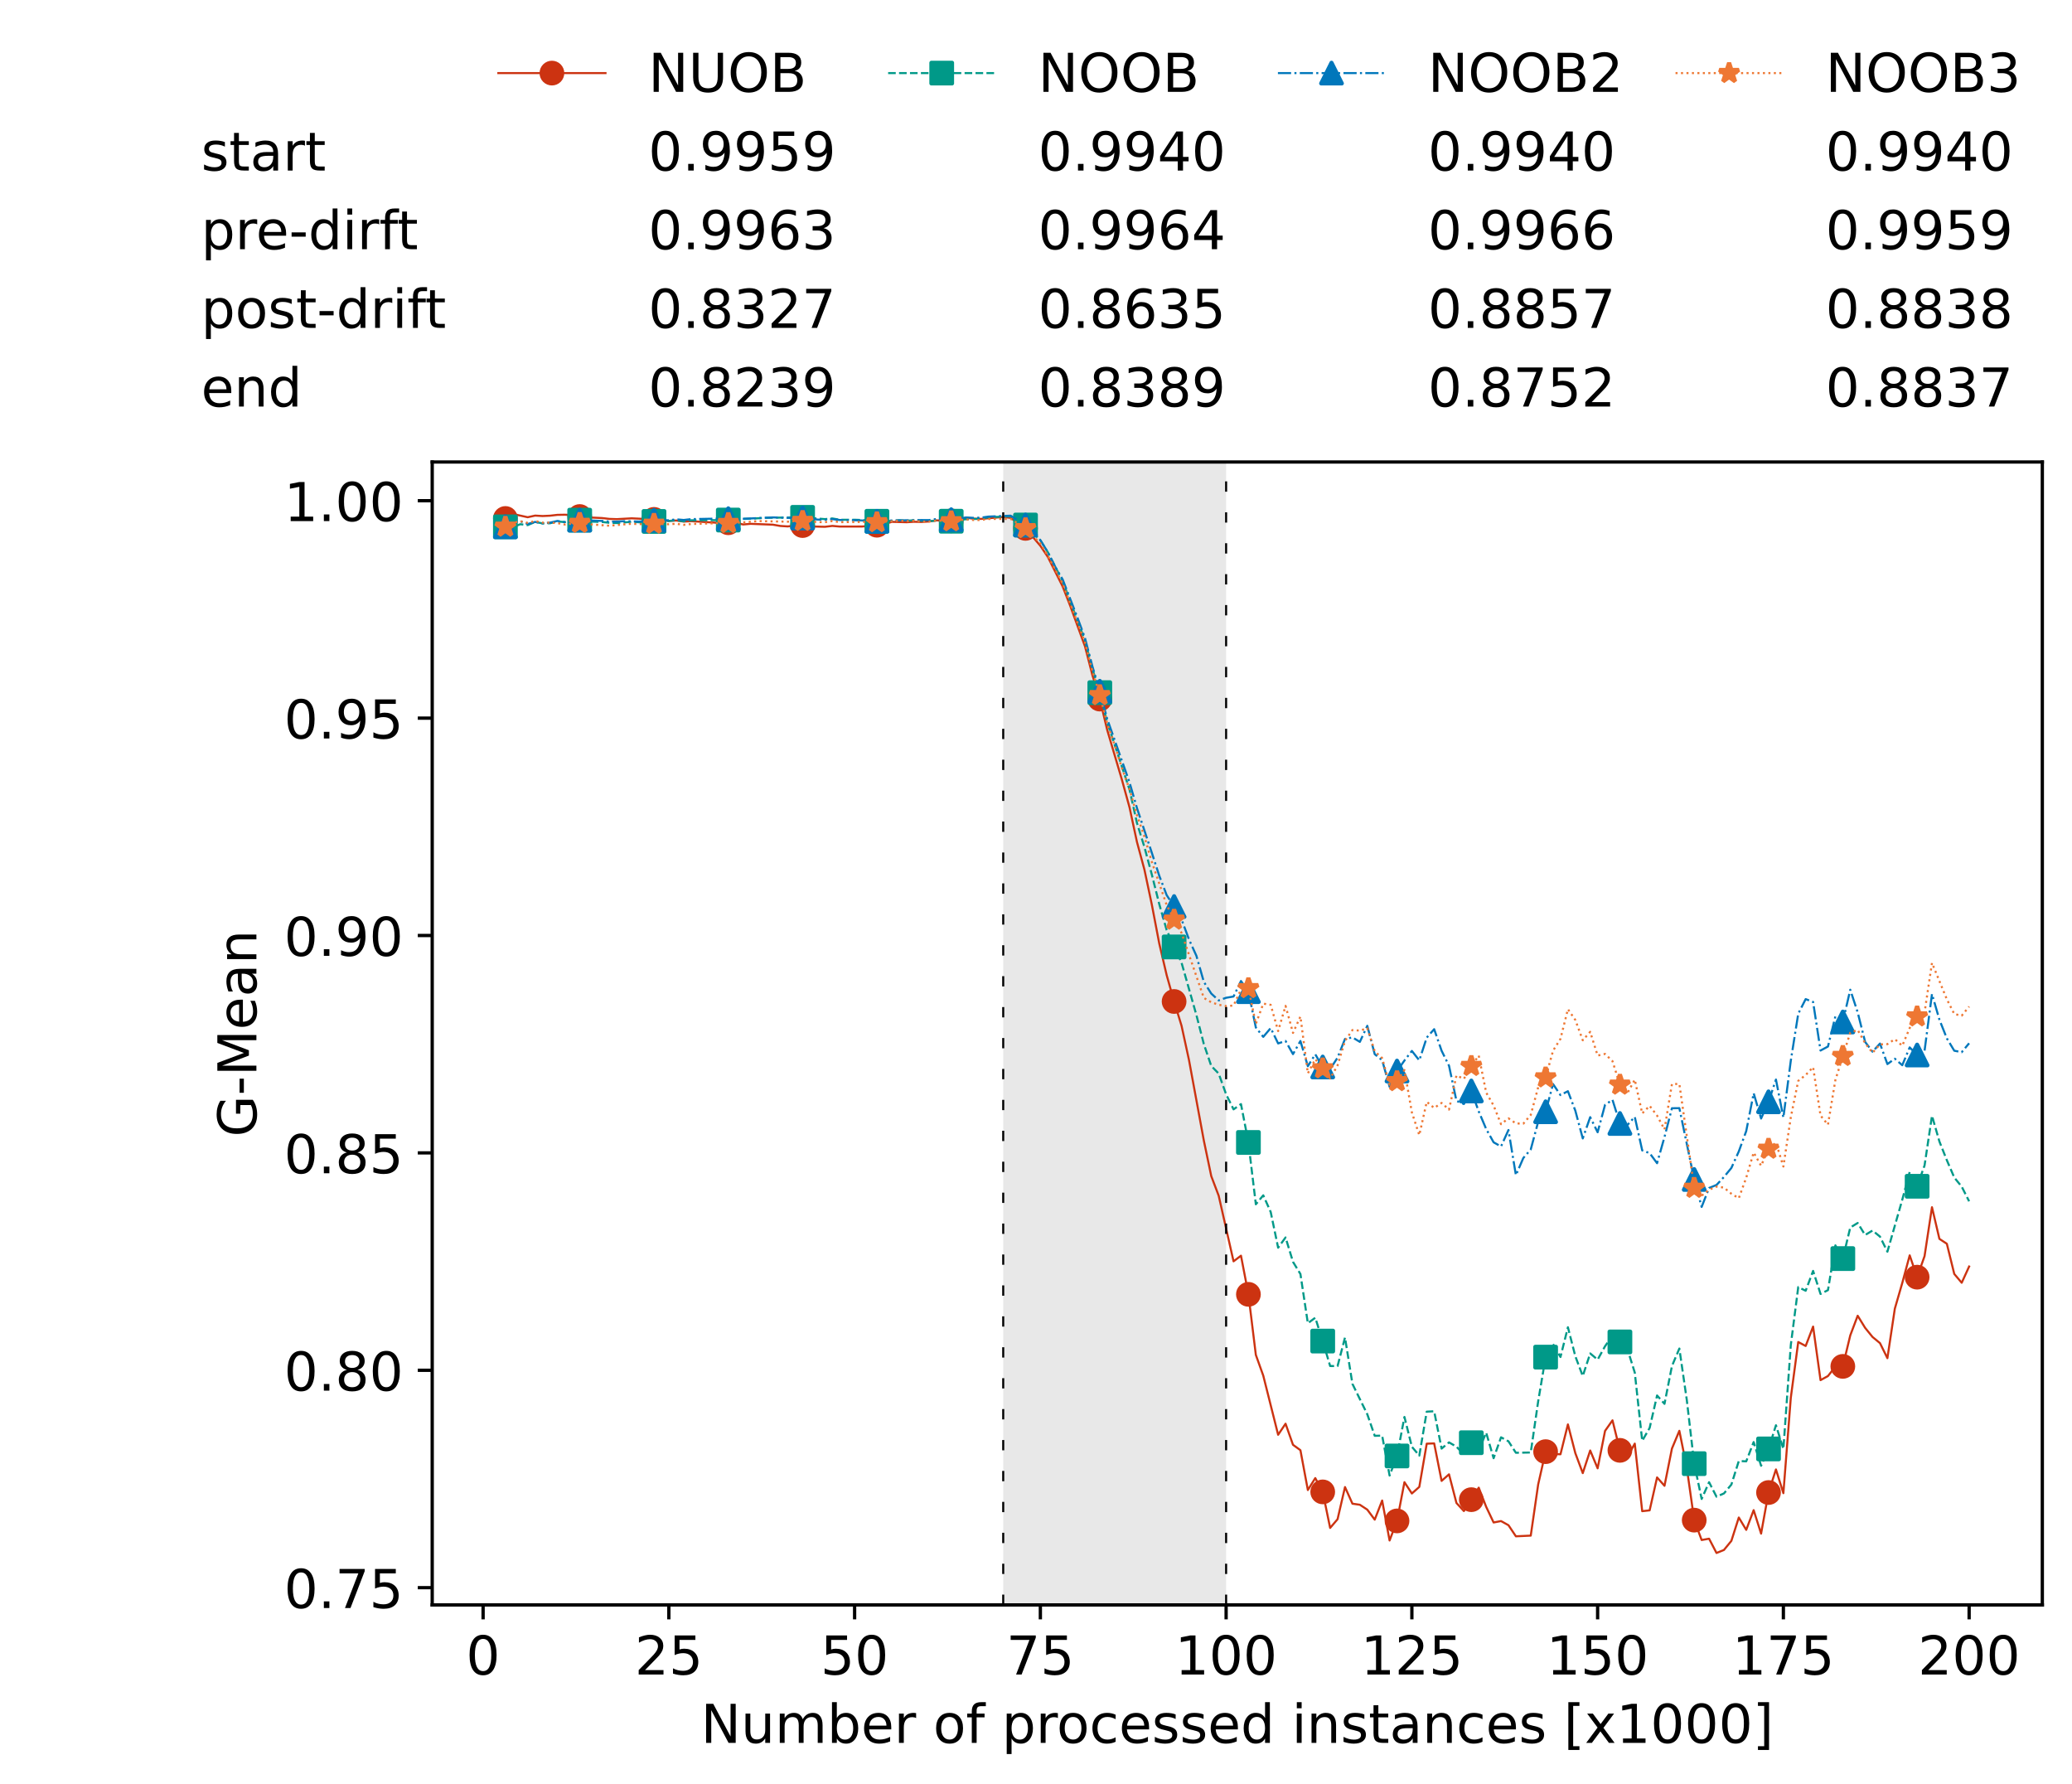 <?xml version="1.0" encoding="utf-8" standalone="no"?>
<!DOCTYPE svg PUBLIC "-//W3C//DTD SVG 1.1//EN"
  "http://www.w3.org/Graphics/SVG/1.1/DTD/svg11.dtd">
<!-- Created with matplotlib (https://matplotlib.org/) -->
<svg height="432.615pt" version="1.1" viewBox="0 0 502.65 432.615" width="502.65pt" xmlns="http://www.w3.org/2000/svg" xmlns:xlink="http://www.w3.org/1999/xlink">
 <defs>
  <style type="text/css">*{stroke-linecap:butt;stroke-linejoin:round;}</style>
 </defs>
 <g id="figure_1">
  <g id="patch_1">
   <path d="M 0 432.615 
L 502.65 432.615 
L 502.65 0 
L 0 0 
z
" style="fill:#ffffff;"/>
  </g>
  <g id="axes_1">
   <g id="patch_2">
    <path d="M 104.85 389.252 
L 495.45 389.252 
L 495.45 112.052 
L 104.85 112.052 
z
" style="fill:#ffffff;"/>
   </g>
   <g id="patch_3">
    <path clip-path="url(#p69b94c9a76)" d="M 297.446 389.252 
L 297.446 112.052 
L 243.372 112.052 
L 243.372 389.252 
z
" style="fill:#d3d3d3;opacity:0.5;"/>
   </g>
   <g id="matplotlib.axis_1">
    <g id="xtick_1">
     <g id="line2d_1">
      <defs>
       <path d="M 0 0 
L 0 3.5 
" id="ma34382df72" style="stroke:#000000;stroke-width:0.8;"/>
      </defs>
      <g>
       <use style="stroke:#000000;stroke-width:0.8;" x="117.197" xlink:href="#ma34382df72" y="389.252"/>
      </g>
     </g>
     <g id="text_1">
      <!-- 0 -->
      <g transform="translate(113.061 406.13)scale(0.13 -0.13)">
       <defs>
        <path d="M 31.781 66.406 
Q 24.172 66.406 20.328 58.906 
Q 16.5 51.422 16.5 36.375 
Q 16.5 21.391 20.328 13.891 
Q 24.172 6.391 31.781 6.391 
Q 39.453 6.391 43.281 13.891 
Q 47.125 21.391 47.125 36.375 
Q 47.125 51.422 43.281 58.906 
Q 39.453 66.406 31.781 66.406 
z
M 31.781 74.219 
Q 44.047 74.219 50.516 64.516 
Q 56.984 54.828 56.984 36.375 
Q 56.984 17.969 50.516 8.266 
Q 44.047 -1.422 31.781 -1.422 
Q 19.531 -1.422 13.062 8.266 
Q 6.594 17.969 6.594 36.375 
Q 6.594 54.828 13.062 64.516 
Q 19.531 74.219 31.781 74.219 
z
" id="DejaVuSans-48"/>
       </defs>
       <use xlink:href="#DejaVuSans-48"/>
      </g>
     </g>
    </g>
    <g id="xtick_2">
     <g id="line2d_2">
      <g>
       <use style="stroke:#000000;stroke-width:0.8;" x="162.259" xlink:href="#ma34382df72" y="389.252"/>
      </g>
     </g>
     <g id="text_2">
      <!-- 25 -->
      <g transform="translate(153.988 406.13)scale(0.13 -0.13)">
       <defs>
        <path d="M 19.188 8.297 
L 53.609 8.297 
L 53.609 0 
L 7.328 0 
L 7.328 8.297 
Q 12.938 14.109 22.625 23.891 
Q 32.328 33.688 34.812 36.531 
Q 39.547 41.844 41.422 45.531 
Q 43.312 49.219 43.312 52.781 
Q 43.312 58.594 39.234 62.25 
Q 35.156 65.922 28.609 65.922 
Q 23.969 65.922 18.812 64.312 
Q 13.672 62.703 7.812 59.422 
L 7.812 69.391 
Q 13.766 71.781 18.938 73 
Q 24.125 74.219 28.422 74.219 
Q 39.75 74.219 46.484 68.547 
Q 53.219 62.891 53.219 53.422 
Q 53.219 48.922 51.531 44.891 
Q 49.859 40.875 45.406 35.406 
Q 44.188 33.984 37.641 27.219 
Q 31.109 20.453 19.188 8.297 
z
" id="DejaVuSans-50"/>
        <path d="M 10.797 72.906 
L 49.516 72.906 
L 49.516 64.594 
L 19.828 64.594 
L 19.828 46.734 
Q 21.969 47.469 24.109 47.828 
Q 26.266 48.188 28.422 48.188 
Q 40.625 48.188 47.75 41.5 
Q 54.891 34.812 54.891 23.391 
Q 54.891 11.625 47.562 5.094 
Q 40.234 -1.422 26.906 -1.422 
Q 22.312 -1.422 17.547 -0.641 
Q 12.797 0.141 7.719 1.703 
L 7.719 11.625 
Q 12.109 9.234 16.797 8.062 
Q 21.484 6.891 26.703 6.891 
Q 35.156 6.891 40.078 11.328 
Q 45.016 15.766 45.016 23.391 
Q 45.016 31 40.078 35.438 
Q 35.156 39.891 26.703 39.891 
Q 22.75 39.891 18.812 39.016 
Q 14.891 38.141 10.797 36.281 
z
" id="DejaVuSans-53"/>
       </defs>
       <use xlink:href="#DejaVuSans-50"/>
       <use x="63.623" xlink:href="#DejaVuSans-53"/>
      </g>
     </g>
    </g>
    <g id="xtick_3">
     <g id="line2d_3">
      <g>
       <use style="stroke:#000000;stroke-width:0.8;" x="207.322" xlink:href="#ma34382df72" y="389.252"/>
      </g>
     </g>
     <g id="text_3">
      <!-- 50 -->
      <g transform="translate(199.05 406.13)scale(0.13 -0.13)">
       <use xlink:href="#DejaVuSans-53"/>
       <use x="63.623" xlink:href="#DejaVuSans-48"/>
      </g>
     </g>
    </g>
    <g id="xtick_4">
     <g id="line2d_4">
      <g>
       <use style="stroke:#000000;stroke-width:0.8;" x="252.384" xlink:href="#ma34382df72" y="389.252"/>
      </g>
     </g>
     <g id="text_4">
      <!-- 75 -->
      <g transform="translate(244.113 406.13)scale(0.13 -0.13)">
       <defs>
        <path d="M 8.203 72.906 
L 55.078 72.906 
L 55.078 68.703 
L 28.609 0 
L 18.312 0 
L 43.219 64.594 
L 8.203 64.594 
z
" id="DejaVuSans-55"/>
       </defs>
       <use xlink:href="#DejaVuSans-55"/>
       <use x="63.623" xlink:href="#DejaVuSans-53"/>
      </g>
     </g>
    </g>
    <g id="xtick_5">
     <g id="line2d_5">
      <g>
       <use style="stroke:#000000;stroke-width:0.8;" x="297.446" xlink:href="#ma34382df72" y="389.252"/>
      </g>
     </g>
     <g id="text_5">
      <!-- 100 -->
      <g transform="translate(285.039 406.13)scale(0.13 -0.13)">
       <defs>
        <path d="M 12.406 8.297 
L 28.516 8.297 
L 28.516 63.922 
L 10.984 60.406 
L 10.984 69.391 
L 28.422 72.906 
L 38.281 72.906 
L 38.281 8.297 
L 54.391 8.297 
L 54.391 0 
L 12.406 0 
z
" id="DejaVuSans-49"/>
       </defs>
       <use xlink:href="#DejaVuSans-49"/>
       <use x="63.623" xlink:href="#DejaVuSans-48"/>
       <use x="127.246" xlink:href="#DejaVuSans-48"/>
      </g>
     </g>
    </g>
    <g id="xtick_6">
     <g id="line2d_6">
      <g>
       <use style="stroke:#000000;stroke-width:0.8;" x="342.509" xlink:href="#ma34382df72" y="389.252"/>
      </g>
     </g>
     <g id="text_6">
      <!-- 125 -->
      <g transform="translate(330.102 406.13)scale(0.13 -0.13)">
       <use xlink:href="#DejaVuSans-49"/>
       <use x="63.623" xlink:href="#DejaVuSans-50"/>
       <use x="127.246" xlink:href="#DejaVuSans-53"/>
      </g>
     </g>
    </g>
    <g id="xtick_7">
     <g id="line2d_7">
      <g>
       <use style="stroke:#000000;stroke-width:0.8;" x="387.571" xlink:href="#ma34382df72" y="389.252"/>
      </g>
     </g>
     <g id="text_7">
      <!-- 150 -->
      <g transform="translate(375.164 406.13)scale(0.13 -0.13)">
       <use xlink:href="#DejaVuSans-49"/>
       <use x="63.623" xlink:href="#DejaVuSans-53"/>
       <use x="127.246" xlink:href="#DejaVuSans-48"/>
      </g>
     </g>
    </g>
    <g id="xtick_8">
     <g id="line2d_8">
      <g>
       <use style="stroke:#000000;stroke-width:0.8;" x="432.633" xlink:href="#ma34382df72" y="389.252"/>
      </g>
     </g>
     <g id="text_8">
      <!-- 175 -->
      <g transform="translate(420.226 406.13)scale(0.13 -0.13)">
       <use xlink:href="#DejaVuSans-49"/>
       <use x="63.623" xlink:href="#DejaVuSans-55"/>
       <use x="127.246" xlink:href="#DejaVuSans-53"/>
      </g>
     </g>
    </g>
    <g id="xtick_9">
     <g id="line2d_9">
      <g>
       <use style="stroke:#000000;stroke-width:0.8;" x="477.695" xlink:href="#ma34382df72" y="389.252"/>
      </g>
     </g>
     <g id="text_9">
      <!-- 200 -->
      <g transform="translate(465.289 406.13)scale(0.13 -0.13)">
       <use xlink:href="#DejaVuSans-50"/>
       <use x="63.623" xlink:href="#DejaVuSans-48"/>
       <use x="127.246" xlink:href="#DejaVuSans-48"/>
      </g>
     </g>
    </g>
    <g id="text_10">
     <!-- Number of processed instances [x1000] -->
     <g transform="translate(170.025 422.711)scale(0.13 -0.13)">
      <defs>
       <path d="M 9.812 72.906 
L 23.094 72.906 
L 55.422 11.922 
L 55.422 72.906 
L 64.984 72.906 
L 64.984 0 
L 51.703 0 
L 19.391 60.984 
L 19.391 0 
L 9.812 0 
z
" id="DejaVuSans-78"/>
       <path d="M 8.5 21.578 
L 8.5 54.688 
L 17.484 54.688 
L 17.484 21.922 
Q 17.484 14.156 20.5 10.266 
Q 23.531 6.391 29.594 6.391 
Q 36.859 6.391 41.078 11.031 
Q 45.312 15.672 45.312 23.688 
L 45.312 54.688 
L 54.297 54.688 
L 54.297 0 
L 45.312 0 
L 45.312 8.406 
Q 42.047 3.422 37.719 1 
Q 33.406 -1.422 27.688 -1.422 
Q 18.266 -1.422 13.375 4.438 
Q 8.5 10.297 8.5 21.578 
z
M 31.109 56 
z
" id="DejaVuSans-117"/>
       <path d="M 52 44.188 
Q 55.375 50.25 60.062 53.125 
Q 64.75 56 71.094 56 
Q 79.641 56 84.281 50.016 
Q 88.922 44.047 88.922 33.016 
L 88.922 0 
L 79.891 0 
L 79.891 32.719 
Q 79.891 40.578 77.094 44.375 
Q 74.312 48.188 68.609 48.188 
Q 61.625 48.188 57.562 43.547 
Q 53.516 38.922 53.516 30.906 
L 53.516 0 
L 44.484 0 
L 44.484 32.719 
Q 44.484 40.625 41.703 44.406 
Q 38.922 48.188 33.109 48.188 
Q 26.219 48.188 22.156 43.531 
Q 18.109 38.875 18.109 30.906 
L 18.109 0 
L 9.078 0 
L 9.078 54.688 
L 18.109 54.688 
L 18.109 46.188 
Q 21.188 51.219 25.484 53.609 
Q 29.781 56 35.688 56 
Q 41.656 56 45.828 52.969 
Q 50 49.953 52 44.188 
z
" id="DejaVuSans-109"/>
       <path d="M 48.688 27.297 
Q 48.688 37.203 44.609 42.844 
Q 40.531 48.484 33.406 48.484 
Q 26.266 48.484 22.188 42.844 
Q 18.109 37.203 18.109 27.297 
Q 18.109 17.391 22.188 11.75 
Q 26.266 6.109 33.406 6.109 
Q 40.531 6.109 44.609 11.75 
Q 48.688 17.391 48.688 27.297 
z
M 18.109 46.391 
Q 20.953 51.266 25.266 53.625 
Q 29.594 56 35.594 56 
Q 45.562 56 51.781 48.094 
Q 58.016 40.188 58.016 27.297 
Q 58.016 14.406 51.781 6.484 
Q 45.562 -1.422 35.594 -1.422 
Q 29.594 -1.422 25.266 0.953 
Q 20.953 3.328 18.109 8.203 
L 18.109 0 
L 9.078 0 
L 9.078 75.984 
L 18.109 75.984 
z
" id="DejaVuSans-98"/>
       <path d="M 56.203 29.594 
L 56.203 25.203 
L 14.891 25.203 
Q 15.484 15.922 20.484 11.062 
Q 25.484 6.203 34.422 6.203 
Q 39.594 6.203 44.453 7.469 
Q 49.312 8.734 54.109 11.281 
L 54.109 2.781 
Q 49.266 0.734 44.188 -0.344 
Q 39.109 -1.422 33.891 -1.422 
Q 20.797 -1.422 13.156 6.188 
Q 5.516 13.812 5.516 26.812 
Q 5.516 40.234 12.766 48.109 
Q 20.016 56 32.328 56 
Q 43.359 56 49.781 48.891 
Q 56.203 41.797 56.203 29.594 
z
M 47.219 32.234 
Q 47.125 39.594 43.094 43.984 
Q 39.062 48.391 32.422 48.391 
Q 24.906 48.391 20.391 44.141 
Q 15.875 39.891 15.188 32.172 
z
" id="DejaVuSans-101"/>
       <path d="M 41.109 46.297 
Q 39.594 47.172 37.812 47.578 
Q 36.031 48 33.891 48 
Q 26.266 48 22.188 43.047 
Q 18.109 38.094 18.109 28.812 
L 18.109 0 
L 9.078 0 
L 9.078 54.688 
L 18.109 54.688 
L 18.109 46.188 
Q 20.953 51.172 25.484 53.578 
Q 30.031 56 36.531 56 
Q 37.453 56 38.578 55.875 
Q 39.703 55.766 41.062 55.516 
z
" id="DejaVuSans-114"/>
       <path id="DejaVuSans-32"/>
       <path d="M 30.609 48.391 
Q 23.391 48.391 19.188 42.75 
Q 14.984 37.109 14.984 27.297 
Q 14.984 17.484 19.156 11.844 
Q 23.344 6.203 30.609 6.203 
Q 37.797 6.203 41.984 11.859 
Q 46.188 17.531 46.188 27.297 
Q 46.188 37.016 41.984 42.703 
Q 37.797 48.391 30.609 48.391 
z
M 30.609 56 
Q 42.328 56 49.016 48.375 
Q 55.719 40.766 55.719 27.297 
Q 55.719 13.875 49.016 6.219 
Q 42.328 -1.422 30.609 -1.422 
Q 18.844 -1.422 12.172 6.219 
Q 5.516 13.875 5.516 27.297 
Q 5.516 40.766 12.172 48.375 
Q 18.844 56 30.609 56 
z
" id="DejaVuSans-111"/>
       <path d="M 37.109 75.984 
L 37.109 68.5 
L 28.516 68.5 
Q 23.688 68.5 21.797 66.547 
Q 19.922 64.594 19.922 59.516 
L 19.922 54.688 
L 34.719 54.688 
L 34.719 47.703 
L 19.922 47.703 
L 19.922 0 
L 10.891 0 
L 10.891 47.703 
L 2.297 47.703 
L 2.297 54.688 
L 10.891 54.688 
L 10.891 58.5 
Q 10.891 67.625 15.141 71.797 
Q 19.391 75.984 28.609 75.984 
z
" id="DejaVuSans-102"/>
       <path d="M 18.109 8.203 
L 18.109 -20.797 
L 9.078 -20.797 
L 9.078 54.688 
L 18.109 54.688 
L 18.109 46.391 
Q 20.953 51.266 25.266 53.625 
Q 29.594 56 35.594 56 
Q 45.562 56 51.781 48.094 
Q 58.016 40.188 58.016 27.297 
Q 58.016 14.406 51.781 6.484 
Q 45.562 -1.422 35.594 -1.422 
Q 29.594 -1.422 25.266 0.953 
Q 20.953 3.328 18.109 8.203 
z
M 48.688 27.297 
Q 48.688 37.203 44.609 42.844 
Q 40.531 48.484 33.406 48.484 
Q 26.266 48.484 22.188 42.844 
Q 18.109 37.203 18.109 27.297 
Q 18.109 17.391 22.188 11.75 
Q 26.266 6.109 33.406 6.109 
Q 40.531 6.109 44.609 11.75 
Q 48.688 17.391 48.688 27.297 
z
" id="DejaVuSans-112"/>
       <path d="M 48.781 52.594 
L 48.781 44.188 
Q 44.969 46.297 41.141 47.344 
Q 37.312 48.391 33.406 48.391 
Q 24.656 48.391 19.812 42.844 
Q 14.984 37.312 14.984 27.297 
Q 14.984 17.281 19.812 11.734 
Q 24.656 6.203 33.406 6.203 
Q 37.312 6.203 41.141 7.25 
Q 44.969 8.297 48.781 10.406 
L 48.781 2.094 
Q 45.016 0.344 40.984 -0.531 
Q 36.969 -1.422 32.422 -1.422 
Q 20.062 -1.422 12.781 6.344 
Q 5.516 14.109 5.516 27.297 
Q 5.516 40.672 12.859 48.328 
Q 20.219 56 33.016 56 
Q 37.156 56 41.109 55.141 
Q 45.062 54.297 48.781 52.594 
z
" id="DejaVuSans-99"/>
       <path d="M 44.281 53.078 
L 44.281 44.578 
Q 40.484 46.531 36.375 47.5 
Q 32.281 48.484 27.875 48.484 
Q 21.188 48.484 17.844 46.438 
Q 14.5 44.391 14.5 40.281 
Q 14.5 37.156 16.891 35.375 
Q 19.281 33.594 26.516 31.984 
L 29.594 31.297 
Q 39.156 29.25 43.188 25.516 
Q 47.219 21.781 47.219 15.094 
Q 47.219 7.469 41.188 3.016 
Q 35.156 -1.422 24.609 -1.422 
Q 20.219 -1.422 15.453 -0.562 
Q 10.688 0.297 5.422 2 
L 5.422 11.281 
Q 10.406 8.688 15.234 7.391 
Q 20.062 6.109 24.812 6.109 
Q 31.156 6.109 34.562 8.281 
Q 37.984 10.453 37.984 14.406 
Q 37.984 18.062 35.516 20.016 
Q 33.062 21.969 24.703 23.781 
L 21.578 24.516 
Q 13.234 26.266 9.516 29.906 
Q 5.812 33.547 5.812 39.891 
Q 5.812 47.609 11.281 51.797 
Q 16.75 56 26.812 56 
Q 31.781 56 36.172 55.266 
Q 40.578 54.547 44.281 53.078 
z
" id="DejaVuSans-115"/>
       <path d="M 45.406 46.391 
L 45.406 75.984 
L 54.391 75.984 
L 54.391 0 
L 45.406 0 
L 45.406 8.203 
Q 42.578 3.328 38.25 0.953 
Q 33.938 -1.422 27.875 -1.422 
Q 17.969 -1.422 11.734 6.484 
Q 5.516 14.406 5.516 27.297 
Q 5.516 40.188 11.734 48.094 
Q 17.969 56 27.875 56 
Q 33.938 56 38.25 53.625 
Q 42.578 51.266 45.406 46.391 
z
M 14.797 27.297 
Q 14.797 17.391 18.875 11.75 
Q 22.953 6.109 30.078 6.109 
Q 37.203 6.109 41.297 11.75 
Q 45.406 17.391 45.406 27.297 
Q 45.406 37.203 41.297 42.844 
Q 37.203 48.484 30.078 48.484 
Q 22.953 48.484 18.875 42.844 
Q 14.797 37.203 14.797 27.297 
z
" id="DejaVuSans-100"/>
       <path d="M 9.422 54.688 
L 18.406 54.688 
L 18.406 0 
L 9.422 0 
z
M 9.422 75.984 
L 18.406 75.984 
L 18.406 64.594 
L 9.422 64.594 
z
" id="DejaVuSans-105"/>
       <path d="M 54.891 33.016 
L 54.891 0 
L 45.906 0 
L 45.906 32.719 
Q 45.906 40.484 42.875 44.328 
Q 39.844 48.188 33.797 48.188 
Q 26.516 48.188 22.312 43.547 
Q 18.109 38.922 18.109 30.906 
L 18.109 0 
L 9.078 0 
L 9.078 54.688 
L 18.109 54.688 
L 18.109 46.188 
Q 21.344 51.125 25.703 53.562 
Q 30.078 56 35.797 56 
Q 45.219 56 50.047 50.172 
Q 54.891 44.344 54.891 33.016 
z
" id="DejaVuSans-110"/>
       <path d="M 18.312 70.219 
L 18.312 54.688 
L 36.812 54.688 
L 36.812 47.703 
L 18.312 47.703 
L 18.312 18.016 
Q 18.312 11.328 20.141 9.422 
Q 21.969 7.516 27.594 7.516 
L 36.812 7.516 
L 36.812 0 
L 27.594 0 
Q 17.188 0 13.234 3.875 
Q 9.281 7.766 9.281 18.016 
L 9.281 47.703 
L 2.688 47.703 
L 2.688 54.688 
L 9.281 54.688 
L 9.281 70.219 
z
" id="DejaVuSans-116"/>
       <path d="M 34.281 27.484 
Q 23.391 27.484 19.188 25 
Q 14.984 22.516 14.984 16.5 
Q 14.984 11.719 18.141 8.906 
Q 21.297 6.109 26.703 6.109 
Q 34.188 6.109 38.703 11.406 
Q 43.219 16.703 43.219 25.484 
L 43.219 27.484 
z
M 52.203 31.203 
L 52.203 0 
L 43.219 0 
L 43.219 8.297 
Q 40.141 3.328 35.547 0.953 
Q 30.953 -1.422 24.312 -1.422 
Q 15.922 -1.422 10.953 3.297 
Q 6 8.016 6 15.922 
Q 6 25.141 12.172 29.828 
Q 18.359 34.516 30.609 34.516 
L 43.219 34.516 
L 43.219 35.406 
Q 43.219 41.609 39.141 45 
Q 35.062 48.391 27.688 48.391 
Q 23 48.391 18.547 47.266 
Q 14.109 46.141 10.016 43.891 
L 10.016 52.203 
Q 14.938 54.109 19.578 55.047 
Q 24.219 56 28.609 56 
Q 40.484 56 46.344 49.844 
Q 52.203 43.703 52.203 31.203 
z
" id="DejaVuSans-97"/>
       <path d="M 8.594 75.984 
L 29.297 75.984 
L 29.297 69 
L 17.578 69 
L 17.578 -6.203 
L 29.297 -6.203 
L 29.297 -13.188 
L 8.594 -13.188 
z
" id="DejaVuSans-91"/>
       <path d="M 54.891 54.688 
L 35.109 28.078 
L 55.906 0 
L 45.312 0 
L 29.391 21.484 
L 13.484 0 
L 2.875 0 
L 24.125 28.609 
L 4.688 54.688 
L 15.281 54.688 
L 29.781 35.203 
L 44.281 54.688 
z
" id="DejaVuSans-120"/>
       <path d="M 30.422 75.984 
L 30.422 -13.188 
L 9.719 -13.188 
L 9.719 -6.203 
L 21.391 -6.203 
L 21.391 69 
L 9.719 69 
L 9.719 75.984 
z
" id="DejaVuSans-93"/>
      </defs>
      <use xlink:href="#DejaVuSans-78"/>
      <use x="74.805" xlink:href="#DejaVuSans-117"/>
      <use x="138.184" xlink:href="#DejaVuSans-109"/>
      <use x="235.596" xlink:href="#DejaVuSans-98"/>
      <use x="299.072" xlink:href="#DejaVuSans-101"/>
      <use x="360.596" xlink:href="#DejaVuSans-114"/>
      <use x="401.709" xlink:href="#DejaVuSans-32"/>
      <use x="433.496" xlink:href="#DejaVuSans-111"/>
      <use x="494.678" xlink:href="#DejaVuSans-102"/>
      <use x="529.883" xlink:href="#DejaVuSans-32"/>
      <use x="561.67" xlink:href="#DejaVuSans-112"/>
      <use x="625.146" xlink:href="#DejaVuSans-114"/>
      <use x="664.01" xlink:href="#DejaVuSans-111"/>
      <use x="725.191" xlink:href="#DejaVuSans-99"/>
      <use x="780.172" xlink:href="#DejaVuSans-101"/>
      <use x="841.695" xlink:href="#DejaVuSans-115"/>
      <use x="893.795" xlink:href="#DejaVuSans-115"/>
      <use x="945.895" xlink:href="#DejaVuSans-101"/>
      <use x="1007.418" xlink:href="#DejaVuSans-100"/>
      <use x="1070.895" xlink:href="#DejaVuSans-32"/>
      <use x="1102.682" xlink:href="#DejaVuSans-105"/>
      <use x="1130.465" xlink:href="#DejaVuSans-110"/>
      <use x="1193.844" xlink:href="#DejaVuSans-115"/>
      <use x="1245.943" xlink:href="#DejaVuSans-116"/>
      <use x="1285.152" xlink:href="#DejaVuSans-97"/>
      <use x="1346.432" xlink:href="#DejaVuSans-110"/>
      <use x="1409.811" xlink:href="#DejaVuSans-99"/>
      <use x="1464.791" xlink:href="#DejaVuSans-101"/>
      <use x="1526.314" xlink:href="#DejaVuSans-115"/>
      <use x="1578.414" xlink:href="#DejaVuSans-32"/>
      <use x="1610.201" xlink:href="#DejaVuSans-91"/>
      <use x="1649.215" xlink:href="#DejaVuSans-120"/>
      <use x="1708.395" xlink:href="#DejaVuSans-49"/>
      <use x="1772.018" xlink:href="#DejaVuSans-48"/>
      <use x="1835.641" xlink:href="#DejaVuSans-48"/>
      <use x="1899.264" xlink:href="#DejaVuSans-48"/>
      <use x="1962.887" xlink:href="#DejaVuSans-93"/>
     </g>
    </g>
   </g>
   <g id="matplotlib.axis_2">
    <g id="ytick_1">
     <g id="line2d_10">
      <defs>
       <path d="M 0 0 
L -3.5 0 
" id="m798dc37c0f" style="stroke:#000000;stroke-width:0.8;"/>
      </defs>
      <g>
       <use style="stroke:#000000;stroke-width:0.8;" x="104.85" xlink:href="#m798dc37c0f" y="385.063"/>
      </g>
     </g>
     <g id="text_11">
      <!-- 0.75 -->
      <g transform="translate(68.905 390.002)scale(0.13 -0.13)">
       <defs>
        <path d="M 10.688 12.406 
L 21 12.406 
L 21 0 
L 10.688 0 
z
" id="DejaVuSans-46"/>
       </defs>
       <use xlink:href="#DejaVuSans-48"/>
       <use x="63.623" xlink:href="#DejaVuSans-46"/>
       <use x="95.41" xlink:href="#DejaVuSans-55"/>
       <use x="159.033" xlink:href="#DejaVuSans-53"/>
      </g>
     </g>
    </g>
    <g id="ytick_2">
     <g id="line2d_11">
      <g>
       <use style="stroke:#000000;stroke-width:0.8;" x="104.85" xlink:href="#m798dc37c0f" y="332.339"/>
      </g>
     </g>
     <g id="text_12">
      <!-- 0.80 -->
      <g transform="translate(68.905 337.278)scale(0.13 -0.13)">
       <defs>
        <path d="M 31.781 34.625 
Q 24.75 34.625 20.719 30.859 
Q 16.703 27.094 16.703 20.516 
Q 16.703 13.922 20.719 10.156 
Q 24.75 6.391 31.781 6.391 
Q 38.812 6.391 42.859 10.172 
Q 46.922 13.969 46.922 20.516 
Q 46.922 27.094 42.891 30.859 
Q 38.875 34.625 31.781 34.625 
z
M 21.922 38.812 
Q 15.578 40.375 12.031 44.719 
Q 8.5 49.078 8.5 55.328 
Q 8.5 64.062 14.719 69.141 
Q 20.953 74.219 31.781 74.219 
Q 42.672 74.219 48.875 69.141 
Q 55.078 64.062 55.078 55.328 
Q 55.078 49.078 51.531 44.719 
Q 48 40.375 41.703 38.812 
Q 48.828 37.156 52.797 32.312 
Q 56.781 27.484 56.781 20.516 
Q 56.781 9.906 50.312 4.234 
Q 43.844 -1.422 31.781 -1.422 
Q 19.734 -1.422 13.25 4.234 
Q 6.781 9.906 6.781 20.516 
Q 6.781 27.484 10.781 32.312 
Q 14.797 37.156 21.922 38.812 
z
M 18.312 54.391 
Q 18.312 48.734 21.844 45.562 
Q 25.391 42.391 31.781 42.391 
Q 38.141 42.391 41.719 45.562 
Q 45.312 48.734 45.312 54.391 
Q 45.312 60.062 41.719 63.234 
Q 38.141 66.406 31.781 66.406 
Q 25.391 66.406 21.844 63.234 
Q 18.312 60.062 18.312 54.391 
z
" id="DejaVuSans-56"/>
       </defs>
       <use xlink:href="#DejaVuSans-48"/>
       <use x="63.623" xlink:href="#DejaVuSans-46"/>
       <use x="95.41" xlink:href="#DejaVuSans-56"/>
       <use x="159.033" xlink:href="#DejaVuSans-48"/>
      </g>
     </g>
    </g>
    <g id="ytick_3">
     <g id="line2d_12">
      <g>
       <use style="stroke:#000000;stroke-width:0.8;" x="104.85" xlink:href="#m798dc37c0f" y="279.616"/>
      </g>
     </g>
     <g id="text_13">
      <!-- 0.85 -->
      <g transform="translate(68.905 284.555)scale(0.13 -0.13)">
       <use xlink:href="#DejaVuSans-48"/>
       <use x="63.623" xlink:href="#DejaVuSans-46"/>
       <use x="95.41" xlink:href="#DejaVuSans-56"/>
       <use x="159.033" xlink:href="#DejaVuSans-53"/>
      </g>
     </g>
    </g>
    <g id="ytick_4">
     <g id="line2d_13">
      <g>
       <use style="stroke:#000000;stroke-width:0.8;" x="104.85" xlink:href="#m798dc37c0f" y="226.892"/>
      </g>
     </g>
     <g id="text_14">
      <!-- 0.90 -->
      <g transform="translate(68.905 231.831)scale(0.13 -0.13)">
       <defs>
        <path d="M 10.984 1.516 
L 10.984 10.5 
Q 14.703 8.734 18.5 7.812 
Q 22.312 6.891 25.984 6.891 
Q 35.75 6.891 40.891 13.453 
Q 46.047 20.016 46.781 33.406 
Q 43.953 29.203 39.594 26.953 
Q 35.25 24.703 29.984 24.703 
Q 19.047 24.703 12.672 31.312 
Q 6.297 37.938 6.297 49.422 
Q 6.297 60.641 12.938 67.422 
Q 19.578 74.219 30.609 74.219 
Q 43.266 74.219 49.922 64.516 
Q 56.594 54.828 56.594 36.375 
Q 56.594 19.141 48.406 8.859 
Q 40.234 -1.422 26.422 -1.422 
Q 22.703 -1.422 18.891 -0.688 
Q 15.094 0.047 10.984 1.516 
z
M 30.609 32.422 
Q 37.25 32.422 41.125 36.953 
Q 45.016 41.5 45.016 49.422 
Q 45.016 57.281 41.125 61.844 
Q 37.25 66.406 30.609 66.406 
Q 23.969 66.406 20.094 61.844 
Q 16.219 57.281 16.219 49.422 
Q 16.219 41.5 20.094 36.953 
Q 23.969 32.422 30.609 32.422 
z
" id="DejaVuSans-57"/>
       </defs>
       <use xlink:href="#DejaVuSans-48"/>
       <use x="63.623" xlink:href="#DejaVuSans-46"/>
       <use x="95.41" xlink:href="#DejaVuSans-57"/>
       <use x="159.033" xlink:href="#DejaVuSans-48"/>
      </g>
     </g>
    </g>
    <g id="ytick_5">
     <g id="line2d_14">
      <g>
       <use style="stroke:#000000;stroke-width:0.8;" x="104.85" xlink:href="#m798dc37c0f" y="174.168"/>
      </g>
     </g>
     <g id="text_15">
      <!-- 0.95 -->
      <g transform="translate(68.905 179.107)scale(0.13 -0.13)">
       <use xlink:href="#DejaVuSans-48"/>
       <use x="63.623" xlink:href="#DejaVuSans-46"/>
       <use x="95.41" xlink:href="#DejaVuSans-57"/>
       <use x="159.033" xlink:href="#DejaVuSans-53"/>
      </g>
     </g>
    </g>
    <g id="ytick_6">
     <g id="line2d_15">
      <g>
       <use style="stroke:#000000;stroke-width:0.8;" x="104.85" xlink:href="#m798dc37c0f" y="121.444"/>
      </g>
     </g>
     <g id="text_16">
      <!-- 1.00 -->
      <g transform="translate(68.905 126.383)scale(0.13 -0.13)">
       <use xlink:href="#DejaVuSans-49"/>
       <use x="63.623" xlink:href="#DejaVuSans-46"/>
       <use x="95.41" xlink:href="#DejaVuSans-48"/>
       <use x="159.033" xlink:href="#DejaVuSans-48"/>
      </g>
     </g>
    </g>
    <g id="text_17">
     <!-- G-Mean -->
     <g transform="translate(62.201 275.744)rotate(-90)scale(0.13 -0.13)">
      <defs>
       <path d="M 59.516 10.406 
L 59.516 29.984 
L 43.406 29.984 
L 43.406 38.094 
L 69.281 38.094 
L 69.281 6.781 
Q 63.578 2.734 56.688 0.656 
Q 49.812 -1.422 42 -1.422 
Q 24.906 -1.422 15.25 8.562 
Q 5.609 18.562 5.609 36.375 
Q 5.609 54.25 15.25 64.234 
Q 24.906 74.219 42 74.219 
Q 49.125 74.219 55.547 72.453 
Q 61.969 70.703 67.391 67.281 
L 67.391 56.781 
Q 61.922 61.422 55.766 63.766 
Q 49.609 66.109 42.828 66.109 
Q 29.438 66.109 22.719 58.641 
Q 16.016 51.172 16.016 36.375 
Q 16.016 21.625 22.719 14.156 
Q 29.438 6.688 42.828 6.688 
Q 48.047 6.688 52.141 7.594 
Q 56.25 8.5 59.516 10.406 
z
" id="DejaVuSans-71"/>
       <path d="M 4.891 31.391 
L 31.203 31.391 
L 31.203 23.391 
L 4.891 23.391 
z
" id="DejaVuSans-45"/>
       <path d="M 9.812 72.906 
L 24.516 72.906 
L 43.109 23.297 
L 61.812 72.906 
L 76.516 72.906 
L 76.516 0 
L 66.891 0 
L 66.891 64.016 
L 48.094 14.016 
L 38.188 14.016 
L 19.391 64.016 
L 19.391 0 
L 9.812 0 
z
" id="DejaVuSans-77"/>
      </defs>
      <use xlink:href="#DejaVuSans-71"/>
      <use x="77.49" xlink:href="#DejaVuSans-45"/>
      <use x="113.574" xlink:href="#DejaVuSans-77"/>
      <use x="199.854" xlink:href="#DejaVuSans-101"/>
      <use x="261.377" xlink:href="#DejaVuSans-97"/>
      <use x="322.656" xlink:href="#DejaVuSans-110"/>
     </g>
    </g>
   </g>
   <g id="line2d_16"/>
   <g id="line2d_17"/>
   <g id="line2d_18"/>
   <g id="line2d_19"/>
   <g id="line2d_20"/>
   <g id="line2d_21">
    <path clip-path="url(#p69b94c9a76)" d="M 122.605 125.748 
L 124.407 124.652 
L 128.012 125.444 
L 129.815 125.051 
L 131.617 125.154 
L 133.419 125.075 
L 135.222 124.87 
L 137.024 124.839 
L 138.827 124.922 
L 140.629 125.274 
L 142.432 125.474 
L 146.037 125.643 
L 147.839 125.85 
L 149.642 125.91 
L 153.247 125.712 
L 158.654 125.966 
L 162.259 126.347 
L 164.062 126.239 
L 165.864 126.509 
L 167.667 126.403 
L 174.877 126.843 
L 178.482 126.797 
L 180.284 127.2 
L 182.087 127.043 
L 187.494 127.251 
L 189.297 127.564 
L 191.099 127.675 
L 192.902 127.463 
L 194.704 127.466 
L 196.507 127.673 
L 200.112 127.766 
L 201.914 127.553 
L 203.717 127.709 
L 209.124 127.7 
L 212.729 127.384 
L 214.532 127.169 
L 216.334 126.562 
L 219.939 126.658 
L 221.742 126.546 
L 223.544 126.594 
L 225.347 126.479 
L 227.149 126.207 
L 230.754 126.319 
L 234.359 125.585 
L 236.162 125.801 
L 237.964 125.853 
L 241.569 125.541 
L 243.372 125.385 
L 245.174 125.595 
L 248.779 128.148 
L 252.384 132.381 
L 254.186 135.066 
L 257.791 142.241 
L 259.594 146.859 
L 263.199 156.741 
L 265.001 163.731 
L 266.804 169.55 
L 268.606 177.069 
L 272.211 189.265 
L 274.014 195.823 
L 275.816 204.207 
L 277.619 210.88 
L 279.421 219.39 
L 281.224 228.828 
L 283.026 236.516 
L 284.829 242.891 
L 286.631 248.777 
L 288.434 257.071 
L 292.039 276.618 
L 293.841 285.249 
L 295.644 290.003 
L 299.249 305.916 
L 301.051 304.546 
L 302.854 313.921 
L 304.656 328.602 
L 306.459 333.644 
L 310.064 347.98 
L 311.866 345.297 
L 313.669 350.413 
L 315.471 351.721 
L 317.274 361.384 
L 319.076 358.487 
L 320.879 361.834 
L 322.681 370.573 
L 324.484 368.456 
L 326.286 360.662 
L 328.089 364.695 
L 329.891 364.956 
L 331.694 366.14 
L 333.496 368.565 
L 335.299 363.931 
L 337.101 373.62 
L 338.904 368.873 
L 340.706 359.482 
L 342.509 362.222 
L 344.311 360.625 
L 346.114 350.141 
L 347.916 350.071 
L 349.719 359.168 
L 351.521 357.573 
L 353.324 364.526 
L 355.126 366.481 
L 358.731 360.811 
L 360.533 365.456 
L 362.336 369.252 
L 364.138 368.91 
L 365.941 369.916 
L 367.743 372.607 
L 371.348 372.44 
L 373.151 360.013 
L 374.953 352.074 
L 376.756 352.65 
L 378.558 352.709 
L 380.361 345.469 
L 382.163 352.441 
L 383.966 357.284 
L 385.768 351.796 
L 387.571 356.117 
L 389.373 347.042 
L 391.176 344.478 
L 392.978 351.76 
L 394.781 353.354 
L 396.583 350.127 
L 398.386 366.512 
L 400.188 366.314 
L 401.991 358.327 
L 403.793 360.358 
L 405.596 351.33 
L 407.398 347.021 
L 409.201 355.98 
L 411.003 368.684 
L 412.806 373.504 
L 414.608 373.186 
L 416.411 376.652 
L 418.213 375.922 
L 420.016 373.714 
L 421.818 368.051 
L 423.621 371.045 
L 425.423 366.263 
L 427.226 371.954 
L 429.028 361.99 
L 430.831 356.391 
L 432.633 362.148 
L 434.436 338.985 
L 436.238 325.484 
L 438.041 326.446 
L 439.843 321.744 
L 441.646 334.732 
L 443.448 333.737 
L 445.251 331.45 
L 447.053 331.393 
L 448.856 323.885 
L 450.658 319.111 
L 452.461 322.046 
L 454.263 324.266 
L 456.066 325.75 
L 457.868 329.403 
L 459.671 317.39 
L 461.473 311.176 
L 463.276 304.467 
L 465.078 309.755 
L 466.881 304.653 
L 468.683 292.791 
L 470.485 300.472 
L 472.288 301.656 
L 474.09 308.979 
L 475.893 311.113 
L 477.695 307.172 
L 477.695 307.172 
" style="fill:none;stroke:#cc3311;stroke-linecap:square;stroke-width:0.5;"/>
    <defs>
     <path d="M 0 2.5 
C 0.663 2.5 1.299 2.237 1.768 1.768 
C 2.237 1.299 2.5 0.663 2.5 0 
C 2.5 -0.663 2.237 -1.299 1.768 -1.768 
C 1.299 -2.237 0.663 -2.5 0 -2.5 
C -0.663 -2.5 -1.299 -2.237 -1.768 -1.768 
C -2.237 -1.299 -2.5 -0.663 -2.5 0 
C -2.5 0.663 -2.237 1.299 -1.768 1.768 
C -1.299 2.237 -0.663 2.5 0 2.5 
z
" id="m16a9bc94e4" style="stroke:#cc3311;"/>
    </defs>
    <g clip-path="url(#p69b94c9a76)">
     <use style="fill:#cc3311;stroke:#cc3311;" x="122.605" xlink:href="#m16a9bc94e4" y="125.748"/>
     <use style="fill:#cc3311;stroke:#cc3311;" x="140.629" xlink:href="#m16a9bc94e4" y="125.274"/>
     <use style="fill:#cc3311;stroke:#cc3311;" x="158.654" xlink:href="#m16a9bc94e4" y="125.966"/>
     <use style="fill:#cc3311;stroke:#cc3311;" x="176.679" xlink:href="#m16a9bc94e4" y="126.785"/>
     <use style="fill:#cc3311;stroke:#cc3311;" x="194.704" xlink:href="#m16a9bc94e4" y="127.466"/>
     <use style="fill:#cc3311;stroke:#cc3311;" x="212.729" xlink:href="#m16a9bc94e4" y="127.384"/>
     <use style="fill:#cc3311;stroke:#cc3311;" x="230.754" xlink:href="#m16a9bc94e4" y="126.319"/>
     <use style="fill:#cc3311;stroke:#cc3311;" x="248.779" xlink:href="#m16a9bc94e4" y="128.148"/>
     <use style="fill:#cc3311;stroke:#cc3311;" x="266.804" xlink:href="#m16a9bc94e4" y="169.55"/>
     <use style="fill:#cc3311;stroke:#cc3311;" x="284.829" xlink:href="#m16a9bc94e4" y="242.891"/>
     <use style="fill:#cc3311;stroke:#cc3311;" x="302.854" xlink:href="#m16a9bc94e4" y="313.921"/>
     <use style="fill:#cc3311;stroke:#cc3311;" x="320.879" xlink:href="#m16a9bc94e4" y="361.834"/>
     <use style="fill:#cc3311;stroke:#cc3311;" x="338.904" xlink:href="#m16a9bc94e4" y="368.873"/>
     <use style="fill:#cc3311;stroke:#cc3311;" x="356.928" xlink:href="#m16a9bc94e4" y="363.721"/>
     <use style="fill:#cc3311;stroke:#cc3311;" x="374.953" xlink:href="#m16a9bc94e4" y="352.074"/>
     <use style="fill:#cc3311;stroke:#cc3311;" x="392.978" xlink:href="#m16a9bc94e4" y="351.76"/>
     <use style="fill:#cc3311;stroke:#cc3311;" x="411.003" xlink:href="#m16a9bc94e4" y="368.684"/>
     <use style="fill:#cc3311;stroke:#cc3311;" x="429.028" xlink:href="#m16a9bc94e4" y="361.99"/>
     <use style="fill:#cc3311;stroke:#cc3311;" x="447.053" xlink:href="#m16a9bc94e4" y="331.393"/>
     <use style="fill:#cc3311;stroke:#cc3311;" x="465.078" xlink:href="#m16a9bc94e4" y="309.755"/>
    </g>
   </g>
   <g id="line2d_22"/>
   <g id="line2d_23"/>
   <g id="line2d_24"/>
   <g id="line2d_25"/>
   <g id="line2d_26">
    <path clip-path="url(#p69b94c9a76)" d="M 122.605 127.773 
L 124.407 127.88 
L 126.21 127.141 
L 128.012 127.358 
L 129.815 126.582 
L 131.617 126.943 
L 133.419 126.909 
L 135.222 126.475 
L 137.024 126.624 
L 138.827 126.317 
L 140.629 126.158 
L 142.432 126.481 
L 146.037 126.588 
L 147.839 126.798 
L 149.642 126.859 
L 153.247 126.55 
L 155.049 126.668 
L 158.654 126.463 
L 160.457 126.347 
L 162.259 126.347 
L 164.062 126.177 
L 165.864 126.445 
L 167.667 126.185 
L 176.679 126.131 
L 178.482 125.912 
L 182.087 125.801 
L 185.692 125.591 
L 192.902 125.482 
L 194.704 125.476 
L 200.112 125.904 
L 201.914 125.742 
L 203.717 126.054 
L 207.322 126.056 
L 209.124 126.116 
L 212.729 126.428 
L 214.532 126.433 
L 218.137 126.18 
L 219.939 126.293 
L 221.742 126.189 
L 225.347 126.41 
L 227.149 126.254 
L 230.754 126.416 
L 234.359 125.923 
L 237.964 125.814 
L 239.767 125.45 
L 245.174 125.224 
L 248.779 127.337 
L 252.384 131.064 
L 254.186 133.914 
L 257.791 140.968 
L 263.199 155.302 
L 265.001 162.182 
L 266.804 167.988 
L 268.606 175.212 
L 274.014 191.504 
L 275.816 199.594 
L 277.619 205.42 
L 279.421 212.098 
L 281.224 219.268 
L 283.026 225.583 
L 286.631 233.485 
L 290.236 246.184 
L 292.039 253.21 
L 293.841 258.541 
L 295.644 260.379 
L 297.446 265.411 
L 299.249 269.057 
L 301.051 267.777 
L 302.854 277.08 
L 304.656 292.08 
L 306.459 289.906 
L 308.261 293.948 
L 310.064 302.61 
L 311.866 300.126 
L 313.669 306.047 
L 315.471 308.99 
L 317.274 320.925 
L 319.076 319.595 
L 320.879 325.255 
L 322.681 331.304 
L 324.484 331.318 
L 326.286 324.386 
L 328.089 335.64 
L 331.694 343.005 
L 333.496 348.231 
L 335.299 348.186 
L 337.101 357.872 
L 338.904 353.12 
L 340.706 343.659 
L 342.509 350.89 
L 344.311 353.033 
L 346.114 342.374 
L 347.916 342.279 
L 349.719 351.337 
L 351.521 349.826 
L 353.324 350.867 
L 355.126 352.78 
L 356.928 349.904 
L 358.731 351.741 
L 360.533 347.468 
L 362.336 353.667 
L 364.138 348.597 
L 365.941 349.566 
L 367.743 352.346 
L 371.348 352.282 
L 373.151 339.854 
L 374.953 329.152 
L 376.756 325.981 
L 378.558 329.119 
L 380.361 321.905 
L 382.163 328.944 
L 383.966 333.733 
L 385.768 328.251 
L 387.571 329.762 
L 389.373 326.504 
L 391.176 323.933 
L 394.781 327.122 
L 396.583 332.904 
L 398.386 349.443 
L 400.188 346.324 
L 401.991 338.448 
L 403.793 340.482 
L 405.596 331.317 
L 407.398 327.066 
L 409.201 339.531 
L 411.003 354.984 
L 412.806 363.548 
L 414.608 359.485 
L 416.411 363.004 
L 418.213 362.207 
L 420.016 360.06 
L 421.818 354.341 
L 423.621 354.428 
L 425.423 349.749 
L 427.226 355.496 
L 429.028 351.416 
L 430.831 345.673 
L 432.633 351.416 
L 434.436 326.199 
L 436.238 312.158 
L 438.041 313.05 
L 439.843 308.237 
L 441.646 313.825 
L 443.448 312.904 
L 445.251 302.042 
L 447.053 305.253 
L 448.856 297.721 
L 450.658 296.616 
L 452.461 299.533 
L 454.263 298.448 
L 456.066 299.914 
L 457.868 303.578 
L 461.473 290.981 
L 463.276 284.214 
L 465.078 287.711 
L 466.881 282.659 
L 468.683 270.602 
L 470.485 276.852 
L 472.288 281.392 
L 474.09 285.596 
L 475.893 287.799 
L 477.695 291.357 
L 477.695 291.357 
" style="fill:none;stroke:#009988;stroke-dasharray:1.85,0.8;stroke-dashoffset:0;stroke-width:0.5;"/>
    <defs>
     <path d="M -2.5 2.5 
L 2.5 2.5 
L 2.5 -2.5 
L -2.5 -2.5 
z
" id="m76987fd92d" style="stroke:#009988;stroke-linejoin:miter;"/>
    </defs>
    <g clip-path="url(#p69b94c9a76)">
     <use style="fill:#009988;stroke:#009988;stroke-linejoin:miter;" x="122.605" xlink:href="#m76987fd92d" y="127.773"/>
     <use style="fill:#009988;stroke:#009988;stroke-linejoin:miter;" x="140.629" xlink:href="#m76987fd92d" y="126.158"/>
     <use style="fill:#009988;stroke:#009988;stroke-linejoin:miter;" x="158.654" xlink:href="#m76987fd92d" y="126.463"/>
     <use style="fill:#009988;stroke:#009988;stroke-linejoin:miter;" x="176.679" xlink:href="#m76987fd92d" y="126.131"/>
     <use style="fill:#009988;stroke:#009988;stroke-linejoin:miter;" x="194.704" xlink:href="#m76987fd92d" y="125.476"/>
     <use style="fill:#009988;stroke:#009988;stroke-linejoin:miter;" x="212.729" xlink:href="#m76987fd92d" y="126.428"/>
     <use style="fill:#009988;stroke:#009988;stroke-linejoin:miter;" x="230.754" xlink:href="#m76987fd92d" y="126.416"/>
     <use style="fill:#009988;stroke:#009988;stroke-linejoin:miter;" x="248.779" xlink:href="#m76987fd92d" y="127.337"/>
     <use style="fill:#009988;stroke:#009988;stroke-linejoin:miter;" x="266.804" xlink:href="#m76987fd92d" y="167.988"/>
     <use style="fill:#009988;stroke:#009988;stroke-linejoin:miter;" x="284.829" xlink:href="#m76987fd92d" y="229.668"/>
     <use style="fill:#009988;stroke:#009988;stroke-linejoin:miter;" x="302.854" xlink:href="#m76987fd92d" y="277.08"/>
     <use style="fill:#009988;stroke:#009988;stroke-linejoin:miter;" x="320.879" xlink:href="#m76987fd92d" y="325.255"/>
     <use style="fill:#009988;stroke:#009988;stroke-linejoin:miter;" x="338.904" xlink:href="#m76987fd92d" y="353.12"/>
     <use style="fill:#009988;stroke:#009988;stroke-linejoin:miter;" x="356.928" xlink:href="#m76987fd92d" y="349.904"/>
     <use style="fill:#009988;stroke:#009988;stroke-linejoin:miter;" x="374.953" xlink:href="#m76987fd92d" y="329.152"/>
     <use style="fill:#009988;stroke:#009988;stroke-linejoin:miter;" x="392.978" xlink:href="#m76987fd92d" y="325.465"/>
     <use style="fill:#009988;stroke:#009988;stroke-linejoin:miter;" x="411.003" xlink:href="#m76987fd92d" y="354.984"/>
     <use style="fill:#009988;stroke:#009988;stroke-linejoin:miter;" x="429.028" xlink:href="#m76987fd92d" y="351.416"/>
     <use style="fill:#009988;stroke:#009988;stroke-linejoin:miter;" x="447.053" xlink:href="#m76987fd92d" y="305.253"/>
     <use style="fill:#009988;stroke:#009988;stroke-linejoin:miter;" x="465.078" xlink:href="#m76987fd92d" y="287.711"/>
    </g>
   </g>
   <g id="line2d_27"/>
   <g id="line2d_28"/>
   <g id="line2d_29"/>
   <g id="line2d_30"/>
   <g id="line2d_31">
    <path clip-path="url(#p69b94c9a76)" d="M 122.605 127.773 
L 124.407 126.788 
L 126.21 126.413 
L 128.012 127.09 
L 129.815 126.587 
L 131.617 126.947 
L 133.419 126.762 
L 135.222 126.347 
L 137.024 126.629 
L 140.629 126.153 
L 146.037 126.339 
L 147.839 126.496 
L 149.642 126.512 
L 151.444 126.403 
L 155.049 126.488 
L 158.654 126.184 
L 162.259 126.177 
L 164.062 125.952 
L 165.864 126.112 
L 167.667 125.905 
L 173.074 125.8 
L 176.679 125.802 
L 178.482 125.908 
L 187.494 125.489 
L 196.507 125.746 
L 198.309 126.011 
L 200.112 126.068 
L 201.914 125.907 
L 203.717 126.115 
L 207.322 126.17 
L 209.124 126.228 
L 210.927 126.437 
L 212.729 126.437 
L 216.334 126.233 
L 223.544 126.132 
L 225.347 126.14 
L 227.149 125.879 
L 230.754 126.042 
L 232.557 125.832 
L 234.359 125.502 
L 236.162 125.601 
L 237.964 125.551 
L 239.767 125.294 
L 245.174 125.069 
L 248.779 127.336 
L 252.384 130.996 
L 254.186 133.912 
L 255.989 137.466 
L 257.791 140.532 
L 261.396 149.832 
L 263.199 154.715 
L 265.001 161.588 
L 266.804 167.654 
L 268.606 174.384 
L 274.014 189.764 
L 275.816 195.982 
L 279.421 206.827 
L 281.224 212.394 
L 283.026 217.105 
L 284.829 219.866 
L 286.631 222.976 
L 288.434 227.838 
L 290.236 231.81 
L 292.039 238.133 
L 293.841 240.972 
L 295.644 242.637 
L 297.446 241.993 
L 299.249 241.688 
L 301.051 237.922 
L 302.854 240.507 
L 304.656 249.206 
L 306.459 251.472 
L 308.261 249.345 
L 310.064 253.069 
L 311.866 252.475 
L 313.669 255.663 
L 315.471 252.479 
L 317.274 258.591 
L 319.076 255.705 
L 320.879 258.78 
L 322.681 259.281 
L 324.484 256.519 
L 326.286 251.979 
L 328.089 251.6 
L 329.891 252.69 
L 331.694 248.794 
L 333.496 255.676 
L 335.299 257.131 
L 337.101 263.577 
L 338.904 259.762 
L 340.706 257.214 
L 342.509 254.887 
L 344.311 257.182 
L 346.114 251.653 
L 347.916 249.611 
L 349.719 254.841 
L 351.521 258.481 
L 353.324 266.996 
L 355.126 267.764 
L 356.928 264.593 
L 358.731 269.569 
L 360.533 273.816 
L 362.336 277.048 
L 364.138 278.057 
L 365.941 274.067 
L 367.743 285.022 
L 369.546 280.856 
L 371.348 278.782 
L 373.151 272.06 
L 374.953 269.637 
L 376.756 262.921 
L 378.558 265.599 
L 380.361 264.652 
L 382.163 269.379 
L 383.966 276.11 
L 385.768 270.947 
L 387.571 274.61 
L 389.373 267.951 
L 391.176 266.748 
L 392.978 272.482 
L 394.781 272.859 
L 396.583 270.877 
L 398.386 279.015 
L 400.188 279.671 
L 401.991 282.118 
L 403.793 275.766 
L 405.596 268.786 
L 407.398 268.762 
L 411.003 286.062 
L 412.806 292.718 
L 414.608 288.126 
L 416.411 287.395 
L 418.213 285.46 
L 420.016 283.27 
L 421.818 279.26 
L 423.621 274.324 
L 425.423 265.147 
L 427.226 271.284 
L 429.028 267.228 
L 430.831 261.827 
L 432.633 271.058 
L 434.436 257.234 
L 436.238 245.86 
L 438.041 242.315 
L 439.843 243.011 
L 441.646 254.789 
L 443.448 253.819 
L 445.251 246.494 
L 447.053 247.865 
L 448.856 240.042 
L 450.658 245.529 
L 452.461 252.695 
L 454.263 255.078 
L 456.066 253.096 
L 457.868 258.08 
L 459.671 256.771 
L 461.473 258.353 
L 463.276 254.027 
L 465.078 255.878 
L 466.881 254.858 
L 468.683 241.078 
L 470.485 247.303 
L 472.288 251.844 
L 474.09 254.833 
L 475.893 255.191 
L 477.695 253.025 
L 477.695 253.025 
" style="fill:none;stroke:#0077bb;stroke-dasharray:3.2,0.8,0.5,0.8;stroke-dashoffset:0;stroke-width:0.5;"/>
    <defs>
     <path d="M 0 -2.5 
L -2.5 2.5 
L 2.5 2.5 
z
" id="m555df2fad3" style="stroke:#0077bb;stroke-linejoin:miter;"/>
    </defs>
    <g clip-path="url(#p69b94c9a76)">
     <use style="fill:#0077bb;stroke:#0077bb;stroke-linejoin:miter;" x="122.605" xlink:href="#m555df2fad3" y="127.773"/>
     <use style="fill:#0077bb;stroke:#0077bb;stroke-linejoin:miter;" x="140.629" xlink:href="#m555df2fad3" y="126.153"/>
     <use style="fill:#0077bb;stroke:#0077bb;stroke-linejoin:miter;" x="158.654" xlink:href="#m555df2fad3" y="126.184"/>
     <use style="fill:#0077bb;stroke:#0077bb;stroke-linejoin:miter;" x="176.679" xlink:href="#m555df2fad3" y="125.802"/>
     <use style="fill:#0077bb;stroke:#0077bb;stroke-linejoin:miter;" x="194.704" xlink:href="#m555df2fad3" y="125.641"/>
     <use style="fill:#0077bb;stroke:#0077bb;stroke-linejoin:miter;" x="212.729" xlink:href="#m555df2fad3" y="126.437"/>
     <use style="fill:#0077bb;stroke:#0077bb;stroke-linejoin:miter;" x="230.754" xlink:href="#m555df2fad3" y="126.042"/>
     <use style="fill:#0077bb;stroke:#0077bb;stroke-linejoin:miter;" x="248.779" xlink:href="#m555df2fad3" y="127.336"/>
     <use style="fill:#0077bb;stroke:#0077bb;stroke-linejoin:miter;" x="266.804" xlink:href="#m555df2fad3" y="167.654"/>
     <use style="fill:#0077bb;stroke:#0077bb;stroke-linejoin:miter;" x="284.829" xlink:href="#m555df2fad3" y="219.866"/>
     <use style="fill:#0077bb;stroke:#0077bb;stroke-linejoin:miter;" x="302.854" xlink:href="#m555df2fad3" y="240.507"/>
     <use style="fill:#0077bb;stroke:#0077bb;stroke-linejoin:miter;" x="320.879" xlink:href="#m555df2fad3" y="258.78"/>
     <use style="fill:#0077bb;stroke:#0077bb;stroke-linejoin:miter;" x="338.904" xlink:href="#m555df2fad3" y="259.762"/>
     <use style="fill:#0077bb;stroke:#0077bb;stroke-linejoin:miter;" x="356.928" xlink:href="#m555df2fad3" y="264.593"/>
     <use style="fill:#0077bb;stroke:#0077bb;stroke-linejoin:miter;" x="374.953" xlink:href="#m555df2fad3" y="269.637"/>
     <use style="fill:#0077bb;stroke:#0077bb;stroke-linejoin:miter;" x="392.978" xlink:href="#m555df2fad3" y="272.482"/>
     <use style="fill:#0077bb;stroke:#0077bb;stroke-linejoin:miter;" x="411.003" xlink:href="#m555df2fad3" y="286.062"/>
     <use style="fill:#0077bb;stroke:#0077bb;stroke-linejoin:miter;" x="429.028" xlink:href="#m555df2fad3" y="267.228"/>
     <use style="fill:#0077bb;stroke:#0077bb;stroke-linejoin:miter;" x="447.053" xlink:href="#m555df2fad3" y="247.865"/>
     <use style="fill:#0077bb;stroke:#0077bb;stroke-linejoin:miter;" x="465.078" xlink:href="#m555df2fad3" y="255.878"/>
    </g>
   </g>
   <g id="line2d_32"/>
   <g id="line2d_33"/>
   <g id="line2d_34"/>
   <g id="line2d_35"/>
   <g id="line2d_36">
    <path clip-path="url(#p69b94c9a76)" d="M 122.605 127.773 
L 124.407 126.788 
L 126.21 126.413 
L 128.012 126.812 
L 129.815 126.364 
L 131.617 126.761 
L 133.419 126.754 
L 135.222 126.869 
L 137.024 127.213 
L 138.827 126.958 
L 140.629 126.841 
L 142.432 127.108 
L 147.839 127.507 
L 151.444 127.176 
L 153.247 127.033 
L 155.049 127.121 
L 158.654 127.051 
L 162.259 127.148 
L 164.062 127.03 
L 165.864 127.296 
L 167.667 127.089 
L 180.284 126.703 
L 183.889 126.38 
L 191.099 126.533 
L 192.902 126.374 
L 196.507 126.422 
L 198.309 126.635 
L 200.112 126.64 
L 201.914 126.374 
L 203.717 126.633 
L 214.532 126.533 
L 218.137 126.28 
L 219.939 126.393 
L 221.742 126.289 
L 223.544 126.497 
L 225.347 126.508 
L 227.149 126.243 
L 230.754 126.457 
L 234.359 125.966 
L 236.162 126.118 
L 237.964 126.121 
L 239.767 125.866 
L 245.174 125.847 
L 248.779 128.123 
L 252.384 131.782 
L 254.186 134.764 
L 257.791 141.528 
L 263.199 155.745 
L 265.001 162.71 
L 266.804 168.618 
L 268.606 175.458 
L 270.409 180.641 
L 272.211 186.411 
L 274.014 191.408 
L 275.816 197.701 
L 277.619 202.874 
L 279.421 209.041 
L 283.026 219.512 
L 284.829 223.073 
L 286.631 226.253 
L 292.039 242.028 
L 293.841 243.083 
L 295.644 243.692 
L 297.446 244.013 
L 299.249 243.878 
L 301.051 239.994 
L 302.854 239.688 
L 304.656 248.335 
L 306.459 243.411 
L 308.261 243.711 
L 310.064 250.066 
L 311.866 243.956 
L 313.669 250.517 
L 315.471 246.54 
L 317.274 260.327 
L 319.076 256.882 
L 320.879 259.136 
L 322.681 261.589 
L 324.484 258.376 
L 326.286 252.448 
L 328.089 249.826 
L 329.891 249.956 
L 331.694 249.384 
L 333.496 254.969 
L 335.299 256.62 
L 337.101 263.092 
L 338.904 262.249 
L 340.706 259.525 
L 342.509 269.799 
L 344.311 275.308 
L 346.114 267.227 
L 347.916 268.721 
L 349.719 267.504 
L 351.521 269.117 
L 353.324 260.84 
L 355.126 261.659 
L 356.928 258.561 
L 358.731 256.025 
L 360.533 264.975 
L 362.336 268.131 
L 364.138 272.653 
L 365.941 271.228 
L 367.743 272.466 
L 369.546 272.529 
L 371.348 270.408 
L 373.151 263.686 
L 374.953 261.338 
L 376.756 254.836 
L 378.558 251.96 
L 380.361 244.753 
L 382.163 247.383 
L 383.966 252.303 
L 385.768 250.253 
L 387.571 256.011 
L 389.373 255.614 
L 391.176 257.363 
L 392.978 263.091 
L 394.781 265.14 
L 396.583 261.849 
L 398.386 270.047 
L 400.188 268.197 
L 401.991 270.568 
L 403.793 273.922 
L 405.596 262.913 
L 407.398 262.889 
L 411.003 288.122 
L 412.806 289.986 
L 414.608 288.548 
L 416.411 287.794 
L 418.213 288.03 
L 420.016 289.525 
L 421.818 290.608 
L 423.621 285.628 
L 425.423 279.524 
L 427.226 282.736 
L 429.028 278.636 
L 430.831 277.143 
L 432.633 282.924 
L 434.436 270.959 
L 436.238 262.144 
L 438.041 260.731 
L 439.843 258.818 
L 441.646 270.563 
L 443.448 272.779 
L 445.251 261.927 
L 448.856 250.455 
L 450.658 249.798 
L 452.461 252.992 
L 454.263 255.33 
L 456.066 253.302 
L 457.868 253.237 
L 459.671 252.028 
L 461.473 253.633 
L 463.276 249.33 
L 465.078 246.546 
L 466.881 245.575 
L 468.683 233.531 
L 472.288 242.35 
L 474.09 245.931 
L 475.893 246.334 
L 477.695 244.126 
L 477.695 244.126 
" style="fill:none;stroke:#ee7733;stroke-dasharray:0.5,0.825;stroke-dashoffset:0;stroke-width:0.5;"/>
    <defs>
     <path d="M 0 -2.5 
L -0.561 -0.773 
L -2.378 -0.773 
L -0.908 0.295 
L -1.469 2.023 
L -0 0.955 
L 1.469 2.023 
L 0.908 0.295 
L 2.378 -0.773 
L 0.561 -0.773 
z
" id="mee24a12c97" style="stroke:#ee7733;stroke-linejoin:bevel;"/>
    </defs>
    <g clip-path="url(#p69b94c9a76)">
     <use style="fill:#ee7733;stroke:#ee7733;stroke-linejoin:bevel;" x="122.605" xlink:href="#mee24a12c97" y="127.773"/>
     <use style="fill:#ee7733;stroke:#ee7733;stroke-linejoin:bevel;" x="140.629" xlink:href="#mee24a12c97" y="126.841"/>
     <use style="fill:#ee7733;stroke:#ee7733;stroke-linejoin:bevel;" x="158.654" xlink:href="#mee24a12c97" y="127.051"/>
     <use style="fill:#ee7733;stroke:#ee7733;stroke-linejoin:bevel;" x="176.679" xlink:href="#mee24a12c97" y="126.868"/>
     <use style="fill:#ee7733;stroke:#ee7733;stroke-linejoin:bevel;" x="194.704" xlink:href="#mee24a12c97" y="126.369"/>
     <use style="fill:#ee7733;stroke:#ee7733;stroke-linejoin:bevel;" x="212.729" xlink:href="#mee24a12c97" y="126.684"/>
     <use style="fill:#ee7733;stroke:#ee7733;stroke-linejoin:bevel;" x="230.754" xlink:href="#mee24a12c97" y="126.457"/>
     <use style="fill:#ee7733;stroke:#ee7733;stroke-linejoin:bevel;" x="248.779" xlink:href="#mee24a12c97" y="128.123"/>
     <use style="fill:#ee7733;stroke:#ee7733;stroke-linejoin:bevel;" x="266.804" xlink:href="#mee24a12c97" y="168.618"/>
     <use style="fill:#ee7733;stroke:#ee7733;stroke-linejoin:bevel;" x="284.829" xlink:href="#mee24a12c97" y="223.073"/>
     <use style="fill:#ee7733;stroke:#ee7733;stroke-linejoin:bevel;" x="302.854" xlink:href="#mee24a12c97" y="239.688"/>
     <use style="fill:#ee7733;stroke:#ee7733;stroke-linejoin:bevel;" x="320.879" xlink:href="#mee24a12c97" y="259.136"/>
     <use style="fill:#ee7733;stroke:#ee7733;stroke-linejoin:bevel;" x="338.904" xlink:href="#mee24a12c97" y="262.249"/>
     <use style="fill:#ee7733;stroke:#ee7733;stroke-linejoin:bevel;" x="356.928" xlink:href="#mee24a12c97" y="258.561"/>
     <use style="fill:#ee7733;stroke:#ee7733;stroke-linejoin:bevel;" x="374.953" xlink:href="#mee24a12c97" y="261.338"/>
     <use style="fill:#ee7733;stroke:#ee7733;stroke-linejoin:bevel;" x="392.978" xlink:href="#mee24a12c97" y="263.091"/>
     <use style="fill:#ee7733;stroke:#ee7733;stroke-linejoin:bevel;" x="411.003" xlink:href="#mee24a12c97" y="288.122"/>
     <use style="fill:#ee7733;stroke:#ee7733;stroke-linejoin:bevel;" x="429.028" xlink:href="#mee24a12c97" y="278.636"/>
     <use style="fill:#ee7733;stroke:#ee7733;stroke-linejoin:bevel;" x="447.053" xlink:href="#mee24a12c97" y="256.131"/>
     <use style="fill:#ee7733;stroke:#ee7733;stroke-linejoin:bevel;" x="465.078" xlink:href="#mee24a12c97" y="246.546"/>
    </g>
   </g>
   <g id="line2d_37"/>
   <g id="line2d_38"/>
   <g id="line2d_39"/>
   <g id="line2d_40"/>
   <g id="line2d_41">
    <path clip-path="url(#p69b94c9a76)" d="M 243.372 389.252 
L 243.372 112.052 
" style="fill:none;stroke:#000000;stroke-dasharray:2.5,5;stroke-dashoffset:0;stroke-width:0.5;"/>
   </g>
   <g id="line2d_42">
    <path clip-path="url(#p69b94c9a76)" d="M 297.446 389.252 
L 297.446 112.052 
" style="fill:none;stroke:#000000;stroke-dasharray:2.5,5;stroke-dashoffset:0;stroke-width:0.5;"/>
   </g>
   <g id="patch_4">
    <path d="M 104.85 389.252 
L 104.85 112.052 
" style="fill:none;stroke:#000000;stroke-linecap:square;stroke-linejoin:miter;stroke-width:0.8;"/>
   </g>
   <g id="patch_5">
    <path d="M 495.45 389.252 
L 495.45 112.052 
" style="fill:none;stroke:#000000;stroke-linecap:square;stroke-linejoin:miter;stroke-width:0.8;"/>
   </g>
   <g id="patch_6">
    <path d="M 104.85 389.252 
L 495.45 389.252 
" style="fill:none;stroke:#000000;stroke-linecap:square;stroke-linejoin:miter;stroke-width:0.8;"/>
   </g>
   <g id="patch_7">
    <path d="M 104.85 112.052 
L 495.45 112.052 
" style="fill:none;stroke:#000000;stroke-linecap:square;stroke-linejoin:miter;stroke-width:0.8;"/>
   </g>
   <g id="legend_1">
    <g id="line2d_43"/>
    <g id="line2d_44"/>
    <g id="text_18">
     <!--   -->
     <g transform="translate(48.8 22.278)scale(0.13 -0.13)">
      <use xlink:href="#DejaVuSans-32"/>
     </g>
    </g>
    <g id="line2d_45"/>
    <g id="line2d_46"/>
    <g id="text_19">
     <!-- start -->
     <g transform="translate(48.8 41.36)scale(0.13 -0.13)">
      <use xlink:href="#DejaVuSans-115"/>
      <use x="52.1" xlink:href="#DejaVuSans-116"/>
      <use x="91.309" xlink:href="#DejaVuSans-97"/>
      <use x="152.588" xlink:href="#DejaVuSans-114"/>
      <use x="193.701" xlink:href="#DejaVuSans-116"/>
     </g>
    </g>
    <g id="line2d_47"/>
    <g id="line2d_48"/>
    <g id="text_20">
     <!-- pre-dirft -->
     <g transform="translate(48.8 60.441)scale(0.13 -0.13)">
      <use xlink:href="#DejaVuSans-112"/>
      <use x="63.477" xlink:href="#DejaVuSans-114"/>
      <use x="102.34" xlink:href="#DejaVuSans-101"/>
      <use x="163.863" xlink:href="#DejaVuSans-45"/>
      <use x="199.947" xlink:href="#DejaVuSans-100"/>
      <use x="263.424" xlink:href="#DejaVuSans-105"/>
      <use x="291.207" xlink:href="#DejaVuSans-114"/>
      <use x="332.32" xlink:href="#DejaVuSans-102"/>
      <use x="365.775" xlink:href="#DejaVuSans-116"/>
     </g>
    </g>
    <g id="line2d_49"/>
    <g id="line2d_50"/>
    <g id="text_21">
     <!-- post-drift -->
     <g transform="translate(48.8 79.523)scale(0.13 -0.13)">
      <use xlink:href="#DejaVuSans-112"/>
      <use x="63.477" xlink:href="#DejaVuSans-111"/>
      <use x="124.658" xlink:href="#DejaVuSans-115"/>
      <use x="176.758" xlink:href="#DejaVuSans-116"/>
      <use x="215.967" xlink:href="#DejaVuSans-45"/>
      <use x="252.051" xlink:href="#DejaVuSans-100"/>
      <use x="315.527" xlink:href="#DejaVuSans-114"/>
      <use x="356.641" xlink:href="#DejaVuSans-105"/>
      <use x="384.424" xlink:href="#DejaVuSans-102"/>
      <use x="417.879" xlink:href="#DejaVuSans-116"/>
     </g>
    </g>
    <g id="line2d_51"/>
    <g id="line2d_52"/>
    <g id="text_22">
     <!-- end -->
     <g transform="translate(48.8 98.604)scale(0.13 -0.13)">
      <use xlink:href="#DejaVuSans-101"/>
      <use x="61.523" xlink:href="#DejaVuSans-110"/>
      <use x="124.902" xlink:href="#DejaVuSans-100"/>
     </g>
    </g>
    <g id="line2d_53">
     <path d="M 120.892 17.728 
L 146.892 17.728 
" style="fill:none;stroke:#cc3311;stroke-linecap:square;stroke-width:0.5;"/>
    </g>
    <g id="line2d_54">
     <g>
      <use style="fill:#cc3311;stroke:#cc3311;" x="133.892" xlink:href="#m16a9bc94e4" y="17.728"/>
     </g>
    </g>
    <g id="text_23">
     <!-- NUOB -->
     <g transform="translate(157.292 22.278)scale(0.13 -0.13)">
      <defs>
       <path d="M 8.688 72.906 
L 18.609 72.906 
L 18.609 28.609 
Q 18.609 16.891 22.844 11.734 
Q 27.094 6.594 36.625 6.594 
Q 46.094 6.594 50.344 11.734 
Q 54.594 16.891 54.594 28.609 
L 54.594 72.906 
L 64.5 72.906 
L 64.5 27.391 
Q 64.5 13.141 57.438 5.859 
Q 50.391 -1.422 36.625 -1.422 
Q 22.797 -1.422 15.734 5.859 
Q 8.688 13.141 8.688 27.391 
z
" id="DejaVuSans-85"/>
       <path d="M 39.406 66.219 
Q 28.656 66.219 22.328 58.203 
Q 16.016 50.203 16.016 36.375 
Q 16.016 22.609 22.328 14.594 
Q 28.656 6.594 39.406 6.594 
Q 50.141 6.594 56.422 14.594 
Q 62.703 22.609 62.703 36.375 
Q 62.703 50.203 56.422 58.203 
Q 50.141 66.219 39.406 66.219 
z
M 39.406 74.219 
Q 54.734 74.219 63.906 63.938 
Q 73.094 53.656 73.094 36.375 
Q 73.094 19.141 63.906 8.859 
Q 54.734 -1.422 39.406 -1.422 
Q 24.031 -1.422 14.812 8.828 
Q 5.609 19.094 5.609 36.375 
Q 5.609 53.656 14.812 63.938 
Q 24.031 74.219 39.406 74.219 
z
" id="DejaVuSans-79"/>
       <path d="M 19.672 34.812 
L 19.672 8.109 
L 35.5 8.109 
Q 43.453 8.109 47.281 11.406 
Q 51.125 14.703 51.125 21.484 
Q 51.125 28.328 47.281 31.562 
Q 43.453 34.812 35.5 34.812 
z
M 19.672 64.797 
L 19.672 42.828 
L 34.281 42.828 
Q 41.5 42.828 45.031 45.531 
Q 48.578 48.25 48.578 53.812 
Q 48.578 59.328 45.031 62.062 
Q 41.5 64.797 34.281 64.797 
z
M 9.812 72.906 
L 35.016 72.906 
Q 46.297 72.906 52.391 68.219 
Q 58.5 63.531 58.5 54.891 
Q 58.5 48.188 55.375 44.234 
Q 52.25 40.281 46.188 39.312 
Q 53.469 37.75 57.5 32.781 
Q 61.531 27.828 61.531 20.406 
Q 61.531 10.641 54.891 5.312 
Q 48.25 0 35.984 0 
L 9.812 0 
z
" id="DejaVuSans-66"/>
      </defs>
      <use xlink:href="#DejaVuSans-78"/>
      <use x="74.805" xlink:href="#DejaVuSans-85"/>
      <use x="147.998" xlink:href="#DejaVuSans-79"/>
      <use x="226.709" xlink:href="#DejaVuSans-66"/>
     </g>
    </g>
    <g id="line2d_55"/>
    <g id="line2d_56"/>
    <g id="text_24">
     <!-- 0.9959 -->
     <g transform="translate(157.292 41.36)scale(0.13 -0.13)">
      <use xlink:href="#DejaVuSans-48"/>
      <use x="63.623" xlink:href="#DejaVuSans-46"/>
      <use x="95.41" xlink:href="#DejaVuSans-57"/>
      <use x="159.033" xlink:href="#DejaVuSans-57"/>
      <use x="222.656" xlink:href="#DejaVuSans-53"/>
      <use x="286.279" xlink:href="#DejaVuSans-57"/>
     </g>
    </g>
    <g id="line2d_57"/>
    <g id="line2d_58"/>
    <g id="text_25">
     <!-- 0.9963 -->
     <g transform="translate(157.292 60.441)scale(0.13 -0.13)">
      <defs>
       <path d="M 33.016 40.375 
Q 26.375 40.375 22.484 35.828 
Q 18.609 31.297 18.609 23.391 
Q 18.609 15.531 22.484 10.953 
Q 26.375 6.391 33.016 6.391 
Q 39.656 6.391 43.531 10.953 
Q 47.406 15.531 47.406 23.391 
Q 47.406 31.297 43.531 35.828 
Q 39.656 40.375 33.016 40.375 
z
M 52.594 71.297 
L 52.594 62.312 
Q 48.875 64.062 45.094 64.984 
Q 41.312 65.922 37.594 65.922 
Q 27.828 65.922 22.672 59.328 
Q 17.531 52.734 16.797 39.406 
Q 19.672 43.656 24.016 45.922 
Q 28.375 48.188 33.594 48.188 
Q 44.578 48.188 50.953 41.516 
Q 57.328 34.859 57.328 23.391 
Q 57.328 12.156 50.688 5.359 
Q 44.047 -1.422 33.016 -1.422 
Q 20.359 -1.422 13.672 8.266 
Q 6.984 17.969 6.984 36.375 
Q 6.984 53.656 15.188 63.938 
Q 23.391 74.219 37.203 74.219 
Q 40.922 74.219 44.703 73.484 
Q 48.484 72.75 52.594 71.297 
z
" id="DejaVuSans-54"/>
       <path d="M 40.578 39.312 
Q 47.656 37.797 51.625 33 
Q 55.609 28.219 55.609 21.188 
Q 55.609 10.406 48.188 4.484 
Q 40.766 -1.422 27.094 -1.422 
Q 22.516 -1.422 17.656 -0.516 
Q 12.797 0.391 7.625 2.203 
L 7.625 11.719 
Q 11.719 9.328 16.594 8.109 
Q 21.484 6.891 26.812 6.891 
Q 36.078 6.891 40.938 10.547 
Q 45.797 14.203 45.797 21.188 
Q 45.797 27.641 41.281 31.266 
Q 36.766 34.906 28.719 34.906 
L 20.219 34.906 
L 20.219 43.016 
L 29.109 43.016 
Q 36.375 43.016 40.234 45.922 
Q 44.094 48.828 44.094 54.297 
Q 44.094 59.906 40.109 62.906 
Q 36.141 65.922 28.719 65.922 
Q 24.656 65.922 20.016 65.031 
Q 15.375 64.156 9.812 62.312 
L 9.812 71.094 
Q 15.438 72.656 20.344 73.438 
Q 25.25 74.219 29.594 74.219 
Q 40.828 74.219 47.359 69.109 
Q 53.906 64.016 53.906 55.328 
Q 53.906 49.266 50.438 45.094 
Q 46.969 40.922 40.578 39.312 
z
" id="DejaVuSans-51"/>
      </defs>
      <use xlink:href="#DejaVuSans-48"/>
      <use x="63.623" xlink:href="#DejaVuSans-46"/>
      <use x="95.41" xlink:href="#DejaVuSans-57"/>
      <use x="159.033" xlink:href="#DejaVuSans-57"/>
      <use x="222.656" xlink:href="#DejaVuSans-54"/>
      <use x="286.279" xlink:href="#DejaVuSans-51"/>
     </g>
    </g>
    <g id="line2d_59"/>
    <g id="line2d_60"/>
    <g id="text_26">
     <!-- 0.8327 -->
     <g transform="translate(157.292 79.523)scale(0.13 -0.13)">
      <use xlink:href="#DejaVuSans-48"/>
      <use x="63.623" xlink:href="#DejaVuSans-46"/>
      <use x="95.41" xlink:href="#DejaVuSans-56"/>
      <use x="159.033" xlink:href="#DejaVuSans-51"/>
      <use x="222.656" xlink:href="#DejaVuSans-50"/>
      <use x="286.279" xlink:href="#DejaVuSans-55"/>
     </g>
    </g>
    <g id="line2d_61"/>
    <g id="line2d_62"/>
    <g id="text_27">
     <!-- 0.8239 -->
     <g transform="translate(157.292 98.604)scale(0.13 -0.13)">
      <use xlink:href="#DejaVuSans-48"/>
      <use x="63.623" xlink:href="#DejaVuSans-46"/>
      <use x="95.41" xlink:href="#DejaVuSans-56"/>
      <use x="159.033" xlink:href="#DejaVuSans-50"/>
      <use x="222.656" xlink:href="#DejaVuSans-51"/>
      <use x="286.279" xlink:href="#DejaVuSans-57"/>
     </g>
    </g>
    <g id="line2d_63">
     <path d="M 215.452 17.728 
L 241.452 17.728 
" style="fill:none;stroke:#009988;stroke-dasharray:1.85,0.8;stroke-dashoffset:0;stroke-width:0.5;"/>
    </g>
    <g id="line2d_64">
     <g>
      <use style="fill:#009988;stroke:#009988;stroke-linejoin:miter;" x="228.452" xlink:href="#m76987fd92d" y="17.728"/>
     </g>
    </g>
    <g id="text_28">
     <!-- NOOB -->
     <g transform="translate(251.852 22.278)scale(0.13 -0.13)">
      <use xlink:href="#DejaVuSans-78"/>
      <use x="74.805" xlink:href="#DejaVuSans-79"/>
      <use x="153.516" xlink:href="#DejaVuSans-79"/>
      <use x="232.227" xlink:href="#DejaVuSans-66"/>
     </g>
    </g>
    <g id="line2d_65"/>
    <g id="line2d_66"/>
    <g id="text_29">
     <!-- 0.9940 -->
     <g transform="translate(251.852 41.36)scale(0.13 -0.13)">
      <defs>
       <path d="M 37.797 64.312 
L 12.891 25.391 
L 37.797 25.391 
z
M 35.203 72.906 
L 47.609 72.906 
L 47.609 25.391 
L 58.016 25.391 
L 58.016 17.188 
L 47.609 17.188 
L 47.609 0 
L 37.797 0 
L 37.797 17.188 
L 4.891 17.188 
L 4.891 26.703 
z
" id="DejaVuSans-52"/>
      </defs>
      <use xlink:href="#DejaVuSans-48"/>
      <use x="63.623" xlink:href="#DejaVuSans-46"/>
      <use x="95.41" xlink:href="#DejaVuSans-57"/>
      <use x="159.033" xlink:href="#DejaVuSans-57"/>
      <use x="222.656" xlink:href="#DejaVuSans-52"/>
      <use x="286.279" xlink:href="#DejaVuSans-48"/>
     </g>
    </g>
    <g id="line2d_67"/>
    <g id="line2d_68"/>
    <g id="text_30">
     <!-- 0.9964 -->
     <g transform="translate(251.852 60.441)scale(0.13 -0.13)">
      <use xlink:href="#DejaVuSans-48"/>
      <use x="63.623" xlink:href="#DejaVuSans-46"/>
      <use x="95.41" xlink:href="#DejaVuSans-57"/>
      <use x="159.033" xlink:href="#DejaVuSans-57"/>
      <use x="222.656" xlink:href="#DejaVuSans-54"/>
      <use x="286.279" xlink:href="#DejaVuSans-52"/>
     </g>
    </g>
    <g id="line2d_69"/>
    <g id="line2d_70"/>
    <g id="text_31">
     <!-- 0.8635 -->
     <g transform="translate(251.852 79.523)scale(0.13 -0.13)">
      <use xlink:href="#DejaVuSans-48"/>
      <use x="63.623" xlink:href="#DejaVuSans-46"/>
      <use x="95.41" xlink:href="#DejaVuSans-56"/>
      <use x="159.033" xlink:href="#DejaVuSans-54"/>
      <use x="222.656" xlink:href="#DejaVuSans-51"/>
      <use x="286.279" xlink:href="#DejaVuSans-53"/>
     </g>
    </g>
    <g id="line2d_71"/>
    <g id="line2d_72"/>
    <g id="text_32">
     <!-- 0.8389 -->
     <g transform="translate(251.852 98.604)scale(0.13 -0.13)">
      <use xlink:href="#DejaVuSans-48"/>
      <use x="63.623" xlink:href="#DejaVuSans-46"/>
      <use x="95.41" xlink:href="#DejaVuSans-56"/>
      <use x="159.033" xlink:href="#DejaVuSans-51"/>
      <use x="222.656" xlink:href="#DejaVuSans-56"/>
      <use x="286.279" xlink:href="#DejaVuSans-57"/>
     </g>
    </g>
    <g id="line2d_73">
     <path d="M 310.012 17.728 
L 336.012 17.728 
" style="fill:none;stroke:#0077bb;stroke-dasharray:3.2,0.8,0.5,0.8;stroke-dashoffset:0;stroke-width:0.5;"/>
    </g>
    <g id="line2d_74">
     <g>
      <use style="fill:#0077bb;stroke:#0077bb;stroke-linejoin:miter;" x="323.012" xlink:href="#m555df2fad3" y="17.728"/>
     </g>
    </g>
    <g id="text_33">
     <!-- NOOB2 -->
     <g transform="translate(346.412 22.278)scale(0.13 -0.13)">
      <use xlink:href="#DejaVuSans-78"/>
      <use x="74.805" xlink:href="#DejaVuSans-79"/>
      <use x="153.516" xlink:href="#DejaVuSans-79"/>
      <use x="232.227" xlink:href="#DejaVuSans-66"/>
      <use x="300.83" xlink:href="#DejaVuSans-50"/>
     </g>
    </g>
    <g id="line2d_75"/>
    <g id="line2d_76"/>
    <g id="text_34">
     <!-- 0.9940 -->
     <g transform="translate(346.412 41.36)scale(0.13 -0.13)">
      <use xlink:href="#DejaVuSans-48"/>
      <use x="63.623" xlink:href="#DejaVuSans-46"/>
      <use x="95.41" xlink:href="#DejaVuSans-57"/>
      <use x="159.033" xlink:href="#DejaVuSans-57"/>
      <use x="222.656" xlink:href="#DejaVuSans-52"/>
      <use x="286.279" xlink:href="#DejaVuSans-48"/>
     </g>
    </g>
    <g id="line2d_77"/>
    <g id="line2d_78"/>
    <g id="text_35">
     <!-- 0.9966 -->
     <g transform="translate(346.412 60.441)scale(0.13 -0.13)">
      <use xlink:href="#DejaVuSans-48"/>
      <use x="63.623" xlink:href="#DejaVuSans-46"/>
      <use x="95.41" xlink:href="#DejaVuSans-57"/>
      <use x="159.033" xlink:href="#DejaVuSans-57"/>
      <use x="222.656" xlink:href="#DejaVuSans-54"/>
      <use x="286.279" xlink:href="#DejaVuSans-54"/>
     </g>
    </g>
    <g id="line2d_79"/>
    <g id="line2d_80"/>
    <g id="text_36">
     <!-- 0.8857 -->
     <g transform="translate(346.412 79.523)scale(0.13 -0.13)">
      <use xlink:href="#DejaVuSans-48"/>
      <use x="63.623" xlink:href="#DejaVuSans-46"/>
      <use x="95.41" xlink:href="#DejaVuSans-56"/>
      <use x="159.033" xlink:href="#DejaVuSans-56"/>
      <use x="222.656" xlink:href="#DejaVuSans-53"/>
      <use x="286.279" xlink:href="#DejaVuSans-55"/>
     </g>
    </g>
    <g id="line2d_81"/>
    <g id="line2d_82"/>
    <g id="text_37">
     <!-- 0.8752 -->
     <g transform="translate(346.412 98.604)scale(0.13 -0.13)">
      <use xlink:href="#DejaVuSans-48"/>
      <use x="63.623" xlink:href="#DejaVuSans-46"/>
      <use x="95.41" xlink:href="#DejaVuSans-56"/>
      <use x="159.033" xlink:href="#DejaVuSans-55"/>
      <use x="222.656" xlink:href="#DejaVuSans-53"/>
      <use x="286.279" xlink:href="#DejaVuSans-50"/>
     </g>
    </g>
    <g id="line2d_83">
     <path d="M 406.467 17.728 
L 432.467 17.728 
" style="fill:none;stroke:#ee7733;stroke-dasharray:0.5,0.825;stroke-dashoffset:0;stroke-width:0.5;"/>
    </g>
    <g id="line2d_84">
     <g>
      <use style="fill:#ee7733;stroke:#ee7733;stroke-linejoin:bevel;" x="419.467" xlink:href="#mee24a12c97" y="17.728"/>
     </g>
    </g>
    <g id="text_38">
     <!-- NOOB3 -->
     <g transform="translate(442.867 22.278)scale(0.13 -0.13)">
      <use xlink:href="#DejaVuSans-78"/>
      <use x="74.805" xlink:href="#DejaVuSans-79"/>
      <use x="153.516" xlink:href="#DejaVuSans-79"/>
      <use x="232.227" xlink:href="#DejaVuSans-66"/>
      <use x="300.83" xlink:href="#DejaVuSans-51"/>
     </g>
    </g>
    <g id="line2d_85"/>
    <g id="line2d_86"/>
    <g id="text_39">
     <!-- 0.9940 -->
     <g transform="translate(442.867 41.36)scale(0.13 -0.13)">
      <use xlink:href="#DejaVuSans-48"/>
      <use x="63.623" xlink:href="#DejaVuSans-46"/>
      <use x="95.41" xlink:href="#DejaVuSans-57"/>
      <use x="159.033" xlink:href="#DejaVuSans-57"/>
      <use x="222.656" xlink:href="#DejaVuSans-52"/>
      <use x="286.279" xlink:href="#DejaVuSans-48"/>
     </g>
    </g>
    <g id="line2d_87"/>
    <g id="line2d_88"/>
    <g id="text_40">
     <!-- 0.9959 -->
     <g transform="translate(442.867 60.441)scale(0.13 -0.13)">
      <use xlink:href="#DejaVuSans-48"/>
      <use x="63.623" xlink:href="#DejaVuSans-46"/>
      <use x="95.41" xlink:href="#DejaVuSans-57"/>
      <use x="159.033" xlink:href="#DejaVuSans-57"/>
      <use x="222.656" xlink:href="#DejaVuSans-53"/>
      <use x="286.279" xlink:href="#DejaVuSans-57"/>
     </g>
    </g>
    <g id="line2d_89"/>
    <g id="line2d_90"/>
    <g id="text_41">
     <!-- 0.8838 -->
     <g transform="translate(442.867 79.523)scale(0.13 -0.13)">
      <use xlink:href="#DejaVuSans-48"/>
      <use x="63.623" xlink:href="#DejaVuSans-46"/>
      <use x="95.41" xlink:href="#DejaVuSans-56"/>
      <use x="159.033" xlink:href="#DejaVuSans-56"/>
      <use x="222.656" xlink:href="#DejaVuSans-51"/>
      <use x="286.279" xlink:href="#DejaVuSans-56"/>
     </g>
    </g>
    <g id="line2d_91"/>
    <g id="line2d_92"/>
    <g id="text_42">
     <!-- 0.8837 -->
     <g transform="translate(442.867 98.604)scale(0.13 -0.13)">
      <use xlink:href="#DejaVuSans-48"/>
      <use x="63.623" xlink:href="#DejaVuSans-46"/>
      <use x="95.41" xlink:href="#DejaVuSans-56"/>
      <use x="159.033" xlink:href="#DejaVuSans-56"/>
      <use x="222.656" xlink:href="#DejaVuSans-51"/>
      <use x="286.279" xlink:href="#DejaVuSans-55"/>
     </g>
    </g>
   </g>
  </g>
 </g>
 <defs>
  <clipPath id="p69b94c9a76">
   <rect height="277.2" width="390.6" x="104.85" y="112.052"/>
  </clipPath>
 </defs>
</svg>
